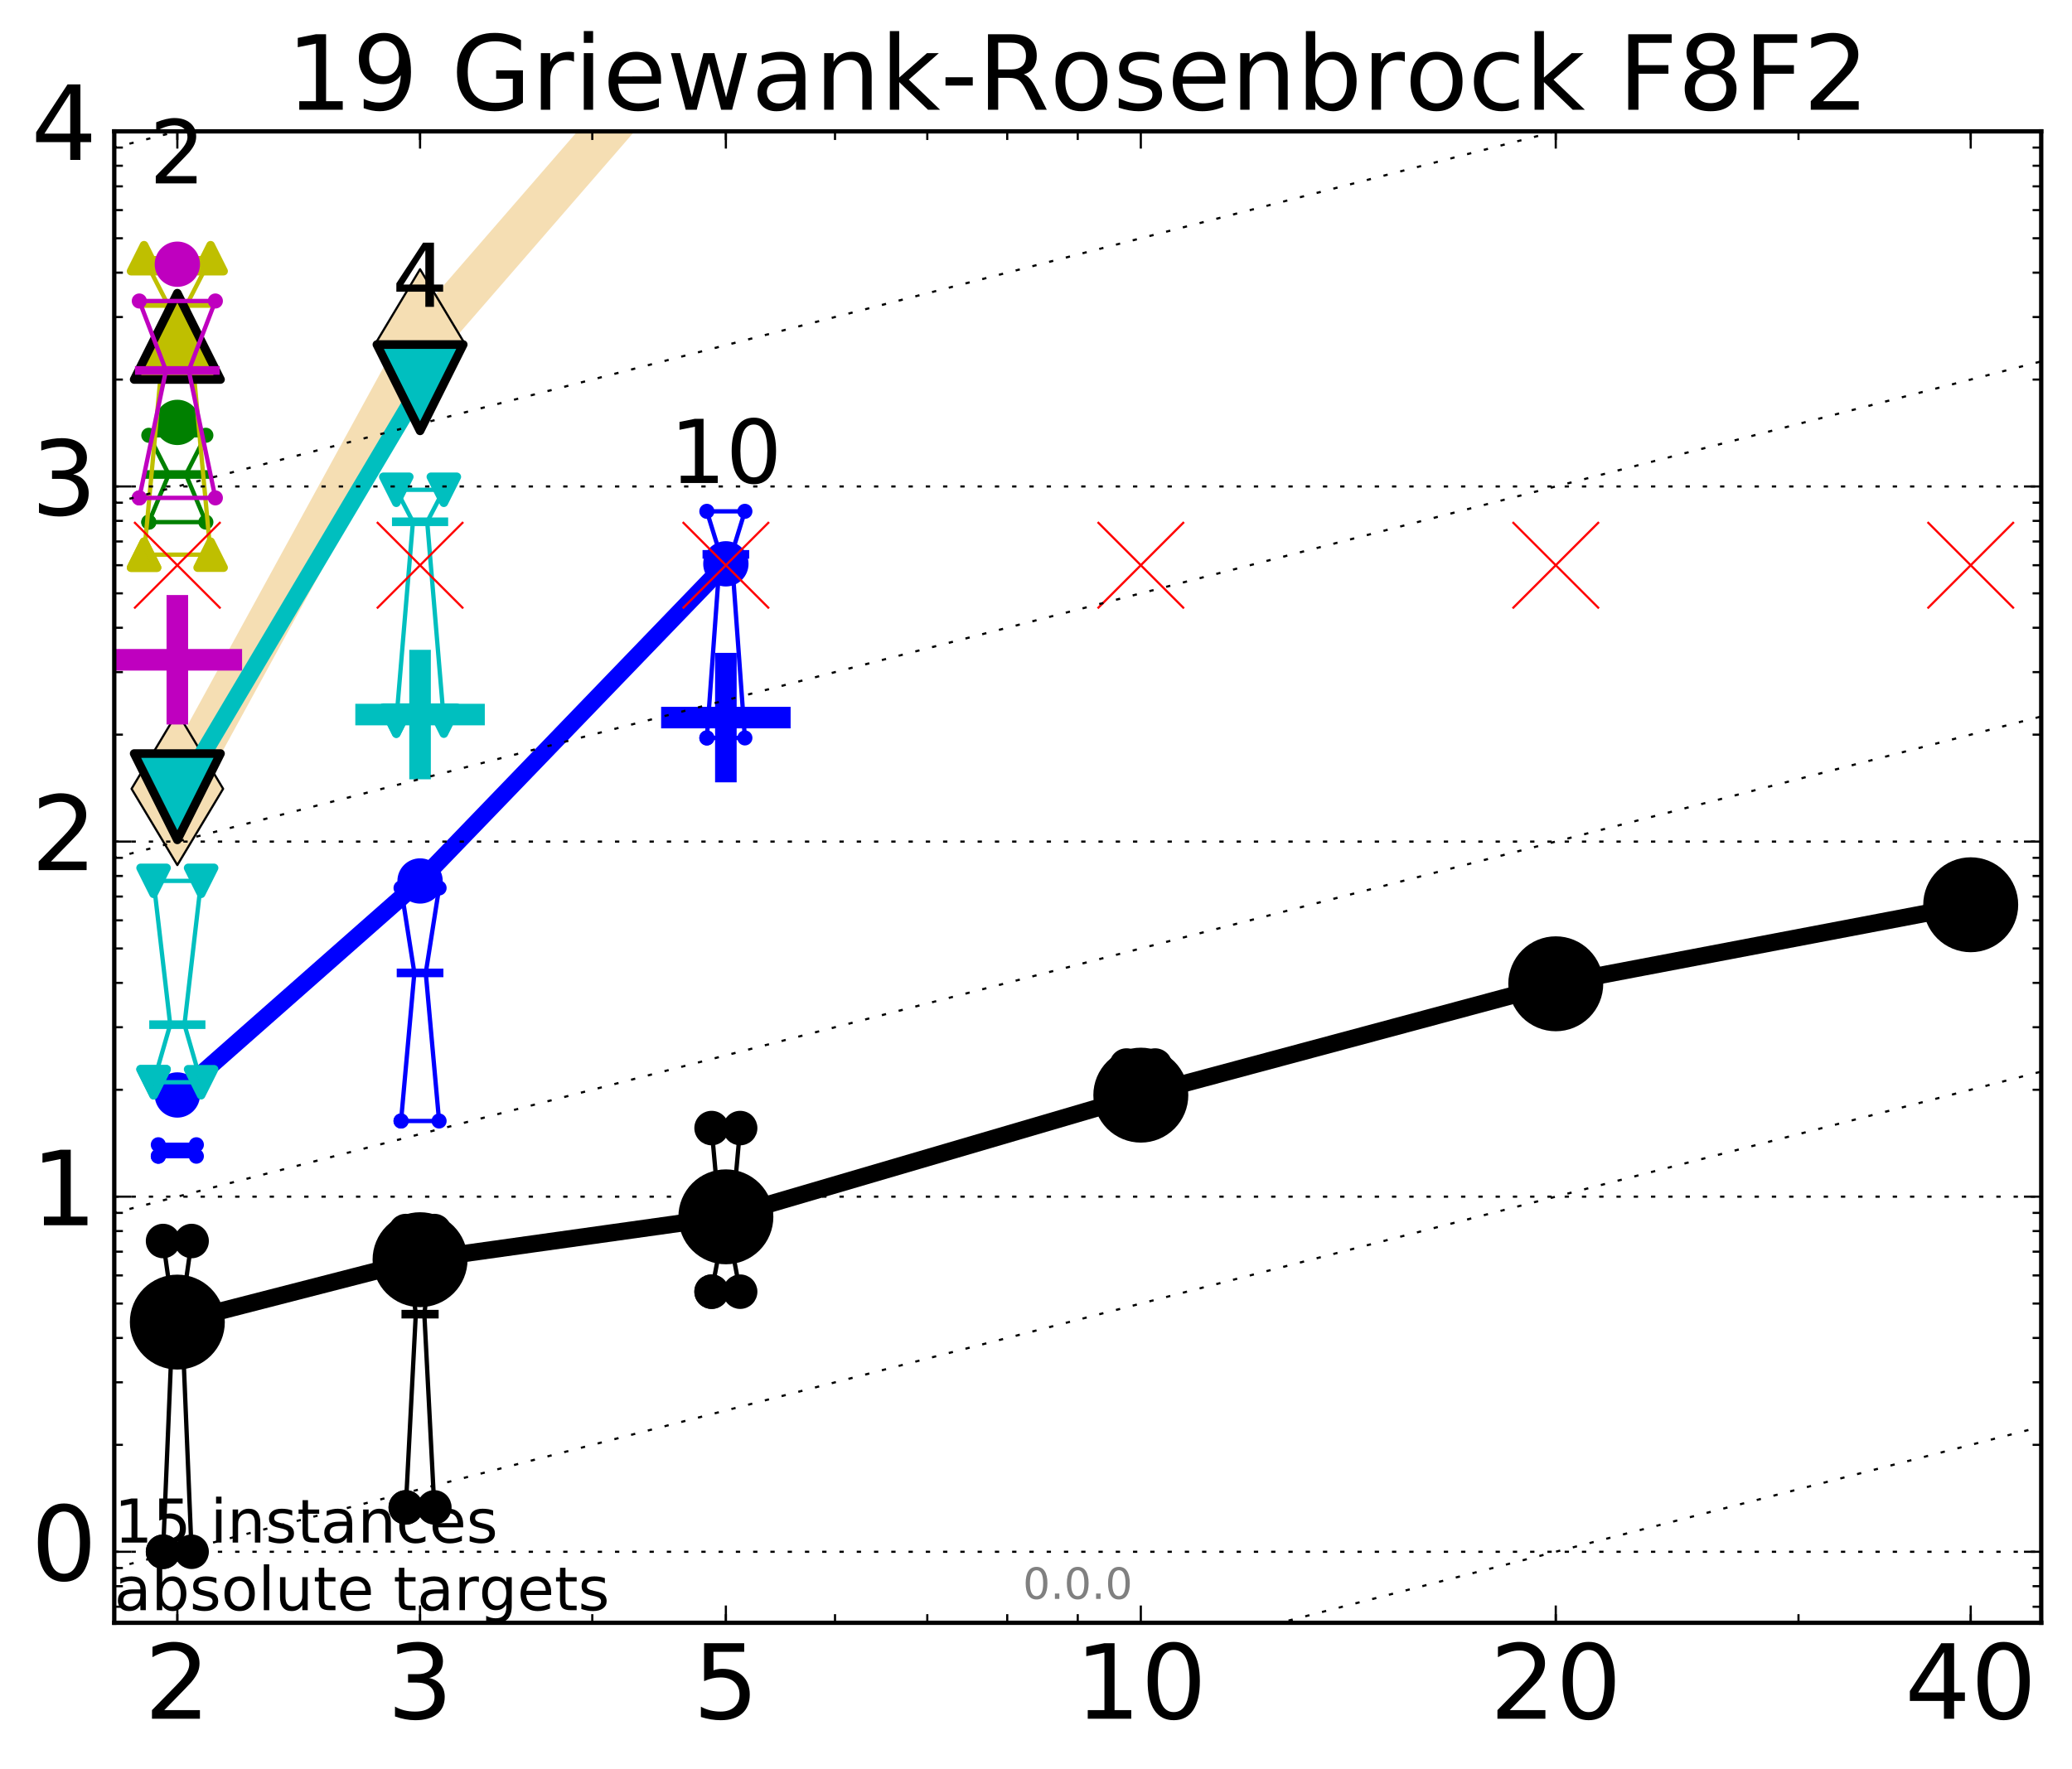 <?xml version="1.0" encoding="utf-8" standalone="no"?>
<!DOCTYPE svg PUBLIC "-//W3C//DTD SVG 1.1//EN"
  "http://www.w3.org/Graphics/SVG/1.1/DTD/svg11.dtd">
<!-- Created with matplotlib (http://matplotlib.org/) -->
<svg height="410pt" version="1.1" viewBox="0 0 480 410" width="480pt" xmlns="http://www.w3.org/2000/svg" xmlns:xlink="http://www.w3.org/1999/xlink">
 <defs>
  <style type="text/css">
*{stroke-linecap:butt;stroke-linejoin:round;stroke-miterlimit:100000;}
  </style>
 </defs>
 <g id="figure_1">
  <g id="patch_1">
   <path d="M 0 410.464 
L 480.07 410.464 
L 480.07 0 
L 0 0 
z
" style="fill:#ffffff;"/>
  </g>
  <g id="axes_1">
   <g id="patch_2">
    <path d="M 26.47 376.036 
L 472.87 376.036 
L 472.87 30.436 
L 26.47 30.436 
z
" style="fill:#ffffff;"/>
   </g>
   <g id="line2d_1">
    <path clip-path="url(#pa0ea1417c6)" d="M 41.082 182.78 
L 97.312 80.063 
L 167.671 -1 
" style="fill:none;stroke:#f5deb3;stroke-linecap:square;stroke-width:10.0;"/>
    <defs>
     <path d="M -0 17.678 
L 10.607 0 
L 0 -17.678 
L -10.607 -0 
z
" id="m889c7b453b" style="stroke:#000000;stroke-linejoin:miter;stroke-width:0.5;"/>
    </defs>
    <g clip-path="url(#pa0ea1417c6)">
     <use style="fill:#f5deb3;stroke:#000000;stroke-linejoin:miter;stroke-width:0.5;" x="41.082" xlink:href="#m889c7b453b" y="182.78"/>
     <use style="fill:#f5deb3;stroke:#000000;stroke-linejoin:miter;stroke-width:0.5;" x="97.312" xlink:href="#m889c7b453b" y="80.063"/>
     <use style="fill:#f5deb3;stroke:#000000;stroke-linejoin:miter;stroke-width:0.5;" x="167.671" xlink:href="#m889c7b453b" y="-1.0"/>
    </g>
   </g>
   <g id="line2d_2">
    <defs>
     <path d="M -15 0 
L 15 0 
M 0 15 
L 0 -15 
" id="mcd2cf38bbe" style="stroke:#bf00bf;stroke-width:5.0;"/>
    </defs>
    <g clip-path="url(#pa0ea1417c6)">
     <use style="fill:#bf00bf;stroke:#bf00bf;stroke-width:5.0;" x="41.082" xlink:href="#mcd2cf38bbe" y="152.887"/>
    </g>
   </g>
   <g id="line2d_3">
    <defs>
     <path d="M -15 0 
L 15 0 
M 0 15 
L 0 -15 
" id="m4e2689ab0b" style="stroke:#00bfbf;stroke-width:5.0;"/>
    </defs>
    <g clip-path="url(#pa0ea1417c6)">
     <use style="fill:#00bfbf;stroke:#00bfbf;stroke-width:5.0;" x="97.312" xlink:href="#m4e2689ab0b" y="165.581"/>
    </g>
   </g>
   <g id="line2d_4">
    <defs>
     <path d="M -15 0 
L 15 0 
M 0 15 
L 0 -15 
" id="m042861e70b" style="stroke:#0000ff;stroke-width:5.0;"/>
    </defs>
    <g clip-path="url(#pa0ea1417c6)">
     <use style="fill:#0000ff;stroke:#0000ff;stroke-width:5.0;" x="168.155" xlink:href="#m042861e70b" y="166.283"/>
    </g>
   </g>
   <g id="line2d_5">
    <path clip-path="url(#pa0ea1417c6)" d="M 37.777 359.579 
L 40.09 303.897 
L 37.777 287.574 
L 44.386 287.574 
L 42.073 303.897 
L 44.386 359.579 
L 37.777 359.579 
" style="fill:none;stroke:#000000;stroke-linecap:square;"/>
    <defs>
     <path d="M 0 0 
C 0 0 0 0 0 0 
C 0 0 0 0 0 0 
C 0 0 0 0 0 0 
C 0 0 0 0 0 0 
C 0 0 0 0 0 0 
C 0 0 0 0 0 0 
C 0 0 0 0 0 0 
C 0 0 0 0 0 0 
z
" id="m0417c00211" style="stroke:#000000;stroke-width:2.0;"/>
    </defs>
    <g clip-path="url(#pa0ea1417c6)">
     <use style="stroke:#000000;stroke-width:2.0;" x="37.777" xlink:href="#m0417c00211" y="359.579"/>
     <use style="stroke:#000000;stroke-width:2.0;" x="40.09" xlink:href="#m0417c00211" y="303.897"/>
     <use style="stroke:#000000;stroke-width:2.0;" x="37.777" xlink:href="#m0417c00211" y="287.574"/>
     <use style="stroke:#000000;stroke-width:2.0;" x="44.386" xlink:href="#m0417c00211" y="287.574"/>
     <use style="stroke:#000000;stroke-width:2.0;" x="42.073" xlink:href="#m0417c00211" y="303.897"/>
     <use style="stroke:#000000;stroke-width:2.0;" x="44.386" xlink:href="#m0417c00211" y="359.579"/>
     <use style="stroke:#000000;stroke-width:2.0;" x="37.777" xlink:href="#m0417c00211" y="359.579"/>
    </g>
   </g>
   <g id="line2d_6">
    <path clip-path="url(#pa0ea1417c6)" d="M 37.777 359.579 
L 44.386 359.579 
L 44.386 287.574 
L 37.777 287.574 
L 37.777 359.579 
" style="fill:none;"/>
    <defs>
     <path d="M 0 3 
C 0.796 3 1.559 2.684 2.121 2.121 
C 2.684 1.559 3 0.796 3 0 
C 3 -0.796 2.684 -1.559 2.121 -2.121 
C 1.559 -2.684 0.796 -3 0 -3 
C -0.796 -3 -1.559 -2.684 -2.121 -2.121 
C -2.684 -1.559 -3 -0.796 -3 0 
C -3 0.796 -2.684 1.559 -2.121 2.121 
C -1.559 2.684 -0.796 3 0 3 
z
" id="m61a728777d" style="stroke:#000000;stroke-width:2.0;"/>
    </defs>
    <g clip-path="url(#pa0ea1417c6)">
     <use style="stroke:#000000;stroke-width:2.0;" x="37.777" xlink:href="#m61a728777d" y="359.579"/>
     <use style="stroke:#000000;stroke-width:2.0;" x="44.386" xlink:href="#m61a728777d" y="359.579"/>
     <use style="stroke:#000000;stroke-width:2.0;" x="44.386" xlink:href="#m61a728777d" y="287.574"/>
     <use style="stroke:#000000;stroke-width:2.0;" x="37.777" xlink:href="#m61a728777d" y="287.574"/>
     <use style="stroke:#000000;stroke-width:2.0;" x="37.777" xlink:href="#m61a728777d" y="359.579"/>
    </g>
   </g>
   <g id="line2d_7">
    <path clip-path="url(#pa0ea1417c6)" d="M 37.777 303.897 
L 44.386 303.897 
" style="fill:none;stroke:#000000;stroke-linecap:square;stroke-width:2.0;"/>
    <g clip-path="url(#pa0ea1417c6)">
     <use style="stroke:#000000;stroke-width:2.0;" x="37.777" xlink:href="#m0417c00211" y="303.897"/>
     <use style="stroke:#000000;stroke-width:2.0;" x="44.386" xlink:href="#m0417c00211" y="303.897"/>
    </g>
   </g>
   <g id="line2d_8">
    <path clip-path="url(#pa0ea1417c6)" d="M 94.008 349.298 
L 96.321 304.529 
L 94.008 285.268 
L 100.617 285.268 
L 98.304 304.529 
L 100.617 349.298 
L 94.008 349.298 
" style="fill:none;stroke:#000000;stroke-linecap:square;"/>
    <g clip-path="url(#pa0ea1417c6)">
     <use style="stroke:#000000;stroke-width:2.0;" x="94.008" xlink:href="#m0417c00211" y="349.298"/>
     <use style="stroke:#000000;stroke-width:2.0;" x="96.321" xlink:href="#m0417c00211" y="304.529"/>
     <use style="stroke:#000000;stroke-width:2.0;" x="94.008" xlink:href="#m0417c00211" y="285.268"/>
     <use style="stroke:#000000;stroke-width:2.0;" x="100.617" xlink:href="#m0417c00211" y="285.268"/>
     <use style="stroke:#000000;stroke-width:2.0;" x="98.304" xlink:href="#m0417c00211" y="304.529"/>
     <use style="stroke:#000000;stroke-width:2.0;" x="100.617" xlink:href="#m0417c00211" y="349.298"/>
     <use style="stroke:#000000;stroke-width:2.0;" x="94.008" xlink:href="#m0417c00211" y="349.298"/>
    </g>
   </g>
   <g id="line2d_9">
    <path clip-path="url(#pa0ea1417c6)" d="M 94.008 349.298 
L 100.617 349.298 
L 100.617 285.268 
L 94.008 285.268 
L 94.008 349.298 
" style="fill:none;"/>
    <g clip-path="url(#pa0ea1417c6)">
     <use style="stroke:#000000;stroke-width:2.0;" x="94.008" xlink:href="#m61a728777d" y="349.298"/>
     <use style="stroke:#000000;stroke-width:2.0;" x="100.617" xlink:href="#m61a728777d" y="349.298"/>
     <use style="stroke:#000000;stroke-width:2.0;" x="100.617" xlink:href="#m61a728777d" y="285.268"/>
     <use style="stroke:#000000;stroke-width:2.0;" x="94.008" xlink:href="#m61a728777d" y="285.268"/>
     <use style="stroke:#000000;stroke-width:2.0;" x="94.008" xlink:href="#m61a728777d" y="349.298"/>
    </g>
   </g>
   <g id="line2d_10">
    <path clip-path="url(#pa0ea1417c6)" d="M 94.008 304.529 
L 100.617 304.529 
" style="fill:none;stroke:#000000;stroke-linecap:square;stroke-width:2.0;"/>
    <g clip-path="url(#pa0ea1417c6)">
     <use style="stroke:#000000;stroke-width:2.0;" x="94.008" xlink:href="#m0417c00211" y="304.529"/>
     <use style="stroke:#000000;stroke-width:2.0;" x="100.617" xlink:href="#m0417c00211" y="304.529"/>
    </g>
   </g>
   <g id="line2d_11">
    <path clip-path="url(#pa0ea1417c6)" d="M 164.85 299.314 
L 167.163 287.101 
L 164.85 261.402 
L 171.459 261.402 
L 169.146 287.101 
L 171.459 299.314 
L 164.85 299.314 
" style="fill:none;stroke:#000000;stroke-linecap:square;"/>
    <g clip-path="url(#pa0ea1417c6)">
     <use style="stroke:#000000;stroke-width:2.0;" x="164.85" xlink:href="#m0417c00211" y="299.314"/>
     <use style="stroke:#000000;stroke-width:2.0;" x="167.163" xlink:href="#m0417c00211" y="287.101"/>
     <use style="stroke:#000000;stroke-width:2.0;" x="164.85" xlink:href="#m0417c00211" y="261.402"/>
     <use style="stroke:#000000;stroke-width:2.0;" x="171.459" xlink:href="#m0417c00211" y="261.402"/>
     <use style="stroke:#000000;stroke-width:2.0;" x="169.146" xlink:href="#m0417c00211" y="287.101"/>
     <use style="stroke:#000000;stroke-width:2.0;" x="171.459" xlink:href="#m0417c00211" y="299.314"/>
     <use style="stroke:#000000;stroke-width:2.0;" x="164.85" xlink:href="#m0417c00211" y="299.314"/>
    </g>
   </g>
   <g id="line2d_12">
    <path clip-path="url(#pa0ea1417c6)" d="M 164.85 299.314 
L 171.459 299.314 
L 171.459 261.402 
L 164.85 261.402 
L 164.85 299.314 
" style="fill:none;"/>
    <g clip-path="url(#pa0ea1417c6)">
     <use style="stroke:#000000;stroke-width:2.0;" x="164.85" xlink:href="#m61a728777d" y="299.314"/>
     <use style="stroke:#000000;stroke-width:2.0;" x="171.459" xlink:href="#m61a728777d" y="299.314"/>
     <use style="stroke:#000000;stroke-width:2.0;" x="171.459" xlink:href="#m61a728777d" y="261.402"/>
     <use style="stroke:#000000;stroke-width:2.0;" x="164.85" xlink:href="#m61a728777d" y="261.402"/>
     <use style="stroke:#000000;stroke-width:2.0;" x="164.85" xlink:href="#m61a728777d" y="299.314"/>
    </g>
   </g>
   <g id="line2d_13">
    <path clip-path="url(#pa0ea1417c6)" d="M 164.85 287.101 
L 171.459 287.101 
" style="fill:none;stroke:#000000;stroke-linecap:square;stroke-width:2.0;"/>
    <g clip-path="url(#pa0ea1417c6)">
     <use style="stroke:#000000;stroke-width:2.0;" x="164.85" xlink:href="#m0417c00211" y="287.101"/>
     <use style="stroke:#000000;stroke-width:2.0;" x="171.459" xlink:href="#m0417c00211" y="287.101"/>
    </g>
   </g>
   <g id="line2d_14">
    <path clip-path="url(#pa0ea1417c6)" d="M 260.977 252.167 
L 263.29 249.443 
L 260.977 246.912 
L 267.586 246.912 
L 265.273 249.443 
L 267.586 252.167 
L 260.977 252.167 
" style="fill:none;stroke:#000000;stroke-linecap:square;"/>
    <g clip-path="url(#pa0ea1417c6)">
     <use style="stroke:#000000;stroke-width:2.0;" x="260.977" xlink:href="#m0417c00211" y="252.167"/>
     <use style="stroke:#000000;stroke-width:2.0;" x="263.29" xlink:href="#m0417c00211" y="249.443"/>
     <use style="stroke:#000000;stroke-width:2.0;" x="260.977" xlink:href="#m0417c00211" y="246.912"/>
     <use style="stroke:#000000;stroke-width:2.0;" x="267.586" xlink:href="#m0417c00211" y="246.912"/>
     <use style="stroke:#000000;stroke-width:2.0;" x="265.273" xlink:href="#m0417c00211" y="249.443"/>
     <use style="stroke:#000000;stroke-width:2.0;" x="267.586" xlink:href="#m0417c00211" y="252.167"/>
     <use style="stroke:#000000;stroke-width:2.0;" x="260.977" xlink:href="#m0417c00211" y="252.167"/>
    </g>
   </g>
   <g id="line2d_15">
    <path clip-path="url(#pa0ea1417c6)" d="M 260.977 252.167 
L 267.586 252.167 
L 267.586 246.912 
L 260.977 246.912 
L 260.977 252.167 
" style="fill:none;"/>
    <g clip-path="url(#pa0ea1417c6)">
     <use style="stroke:#000000;stroke-width:2.0;" x="260.977" xlink:href="#m61a728777d" y="252.167"/>
     <use style="stroke:#000000;stroke-width:2.0;" x="267.586" xlink:href="#m61a728777d" y="252.167"/>
     <use style="stroke:#000000;stroke-width:2.0;" x="267.586" xlink:href="#m61a728777d" y="246.912"/>
     <use style="stroke:#000000;stroke-width:2.0;" x="260.977" xlink:href="#m61a728777d" y="246.912"/>
     <use style="stroke:#000000;stroke-width:2.0;" x="260.977" xlink:href="#m61a728777d" y="252.167"/>
    </g>
   </g>
   <g id="line2d_16">
    <path clip-path="url(#pa0ea1417c6)" d="M 260.977 249.443 
L 267.586 249.443 
" style="fill:none;stroke:#000000;stroke-linecap:square;stroke-width:2.0;"/>
    <g clip-path="url(#pa0ea1417c6)">
     <use style="stroke:#000000;stroke-width:2.0;" x="260.977" xlink:href="#m0417c00211" y="249.443"/>
     <use style="stroke:#000000;stroke-width:2.0;" x="267.586" xlink:href="#m0417c00211" y="249.443"/>
    </g>
   </g>
   <g id="line2d_17">
    <path clip-path="url(#pa0ea1417c6)" d="M 357.104 229.821 
L 359.417 227.708 
L 357.104 225.924 
L 363.713 225.924 
L 361.4 227.708 
L 363.713 229.821 
L 357.104 229.821 
" style="fill:none;stroke:#000000;stroke-linecap:square;"/>
    <g clip-path="url(#pa0ea1417c6)">
     <use style="stroke:#000000;stroke-width:2.0;" x="357.104" xlink:href="#m0417c00211" y="229.821"/>
     <use style="stroke:#000000;stroke-width:2.0;" x="359.417" xlink:href="#m0417c00211" y="227.708"/>
     <use style="stroke:#000000;stroke-width:2.0;" x="357.104" xlink:href="#m0417c00211" y="225.924"/>
     <use style="stroke:#000000;stroke-width:2.0;" x="363.713" xlink:href="#m0417c00211" y="225.924"/>
     <use style="stroke:#000000;stroke-width:2.0;" x="361.4" xlink:href="#m0417c00211" y="227.708"/>
     <use style="stroke:#000000;stroke-width:2.0;" x="363.713" xlink:href="#m0417c00211" y="229.821"/>
     <use style="stroke:#000000;stroke-width:2.0;" x="357.104" xlink:href="#m0417c00211" y="229.821"/>
    </g>
   </g>
   <g id="line2d_18">
    <path clip-path="url(#pa0ea1417c6)" d="M 357.104 229.821 
L 363.713 229.821 
L 363.713 225.924 
L 357.104 225.924 
L 357.104 229.821 
" style="fill:none;"/>
    <g clip-path="url(#pa0ea1417c6)">
     <use style="stroke:#000000;stroke-width:2.0;" x="357.104" xlink:href="#m61a728777d" y="229.821"/>
     <use style="stroke:#000000;stroke-width:2.0;" x="363.713" xlink:href="#m61a728777d" y="229.821"/>
     <use style="stroke:#000000;stroke-width:2.0;" x="363.713" xlink:href="#m61a728777d" y="225.924"/>
     <use style="stroke:#000000;stroke-width:2.0;" x="357.104" xlink:href="#m61a728777d" y="225.924"/>
     <use style="stroke:#000000;stroke-width:2.0;" x="357.104" xlink:href="#m61a728777d" y="229.821"/>
    </g>
   </g>
   <g id="line2d_19">
    <path clip-path="url(#pa0ea1417c6)" d="M 357.104 227.708 
L 363.713 227.708 
" style="fill:none;stroke:#000000;stroke-linecap:square;stroke-width:2.0;"/>
    <g clip-path="url(#pa0ea1417c6)">
     <use style="stroke:#000000;stroke-width:2.0;" x="357.104" xlink:href="#m0417c00211" y="227.708"/>
     <use style="stroke:#000000;stroke-width:2.0;" x="363.713" xlink:href="#m0417c00211" y="227.708"/>
    </g>
   </g>
   <g id="line2d_20">
    <path clip-path="url(#pa0ea1417c6)" d="M 453.231 214.768 
L 455.544 210.101 
L 453.231 208.816 
L 459.84 208.816 
L 457.527 210.101 
L 459.84 214.768 
L 453.231 214.768 
" style="fill:none;stroke:#000000;stroke-linecap:square;"/>
    <g clip-path="url(#pa0ea1417c6)">
     <use style="stroke:#000000;stroke-width:2.0;" x="453.231" xlink:href="#m0417c00211" y="214.768"/>
     <use style="stroke:#000000;stroke-width:2.0;" x="455.544" xlink:href="#m0417c00211" y="210.101"/>
     <use style="stroke:#000000;stroke-width:2.0;" x="453.231" xlink:href="#m0417c00211" y="208.816"/>
     <use style="stroke:#000000;stroke-width:2.0;" x="459.84" xlink:href="#m0417c00211" y="208.816"/>
     <use style="stroke:#000000;stroke-width:2.0;" x="457.527" xlink:href="#m0417c00211" y="210.101"/>
     <use style="stroke:#000000;stroke-width:2.0;" x="459.84" xlink:href="#m0417c00211" y="214.768"/>
     <use style="stroke:#000000;stroke-width:2.0;" x="453.231" xlink:href="#m0417c00211" y="214.768"/>
    </g>
   </g>
   <g id="line2d_21">
    <path clip-path="url(#pa0ea1417c6)" d="M 453.231 214.768 
L 459.84 214.768 
L 459.84 208.816 
L 453.231 208.816 
L 453.231 214.768 
" style="fill:none;"/>
    <g clip-path="url(#pa0ea1417c6)">
     <use style="stroke:#000000;stroke-width:2.0;" x="453.231" xlink:href="#m61a728777d" y="214.768"/>
     <use style="stroke:#000000;stroke-width:2.0;" x="459.84" xlink:href="#m61a728777d" y="214.768"/>
     <use style="stroke:#000000;stroke-width:2.0;" x="459.84" xlink:href="#m61a728777d" y="208.816"/>
     <use style="stroke:#000000;stroke-width:2.0;" x="453.231" xlink:href="#m61a728777d" y="208.816"/>
     <use style="stroke:#000000;stroke-width:2.0;" x="453.231" xlink:href="#m61a728777d" y="214.768"/>
    </g>
   </g>
   <g id="line2d_22">
    <path clip-path="url(#pa0ea1417c6)" d="M 453.231 210.101 
L 459.84 210.101 
" style="fill:none;stroke:#000000;stroke-linecap:square;stroke-width:2.0;"/>
    <g clip-path="url(#pa0ea1417c6)">
     <use style="stroke:#000000;stroke-width:2.0;" x="453.231" xlink:href="#m0417c00211" y="210.101"/>
     <use style="stroke:#000000;stroke-width:2.0;" x="459.84" xlink:href="#m0417c00211" y="210.101"/>
    </g>
   </g>
   <g id="line2d_23">
    <path clip-path="url(#pa0ea1417c6)" d="M 41.082 306.362 
L 97.312 291.903 
" style="fill:none;stroke:#000000;stroke-linecap:square;stroke-width:4.0;"/>
    <g clip-path="url(#pa0ea1417c6)">
     <use style="stroke:#000000;stroke-width:2.0;" x="41.082" xlink:href="#m0417c00211" y="306.362"/>
     <use style="stroke:#000000;stroke-width:2.0;" x="97.312" xlink:href="#m0417c00211" y="291.903"/>
    </g>
   </g>
   <g id="line2d_24">
    <path clip-path="url(#pa0ea1417c6)" d="M 97.312 291.903 
L 168.155 281.97 
" style="fill:none;stroke:#000000;stroke-linecap:square;stroke-width:4.0;"/>
    <g clip-path="url(#pa0ea1417c6)">
     <use style="stroke:#000000;stroke-width:2.0;" x="97.312" xlink:href="#m0417c00211" y="291.903"/>
     <use style="stroke:#000000;stroke-width:2.0;" x="168.155" xlink:href="#m0417c00211" y="281.97"/>
    </g>
   </g>
   <g id="line2d_25">
    <path clip-path="url(#pa0ea1417c6)" d="M 168.155 281.97 
L 264.282 253.771 
" style="fill:none;stroke:#000000;stroke-linecap:square;stroke-width:4.0;"/>
    <g clip-path="url(#pa0ea1417c6)">
     <use style="stroke:#000000;stroke-width:2.0;" x="168.155" xlink:href="#m0417c00211" y="281.97"/>
     <use style="stroke:#000000;stroke-width:2.0;" x="264.282" xlink:href="#m0417c00211" y="253.771"/>
    </g>
   </g>
   <g id="line2d_26">
    <path clip-path="url(#pa0ea1417c6)" d="M 264.282 253.771 
L 360.409 227.968 
" style="fill:none;stroke:#000000;stroke-linecap:square;stroke-width:4.0;"/>
    <g clip-path="url(#pa0ea1417c6)">
     <use style="stroke:#000000;stroke-width:2.0;" x="264.282" xlink:href="#m0417c00211" y="253.771"/>
     <use style="stroke:#000000;stroke-width:2.0;" x="360.409" xlink:href="#m0417c00211" y="227.968"/>
    </g>
   </g>
   <g id="line2d_27">
    <path clip-path="url(#pa0ea1417c6)" d="M 360.409 227.968 
L 456.536 209.654 
" style="fill:none;stroke:#000000;stroke-linecap:square;stroke-width:4.0;"/>
    <g clip-path="url(#pa0ea1417c6)">
     <use style="stroke:#000000;stroke-width:2.0;" x="360.409" xlink:href="#m0417c00211" y="227.968"/>
     <use style="stroke:#000000;stroke-width:2.0;" x="456.536" xlink:href="#m0417c00211" y="209.654"/>
    </g>
   </g>
   <g id="line2d_28">
    <path clip-path="url(#pa0ea1417c6)" d="M 41.082 306.362 
L 97.312 291.903 
L 168.155 281.97 
L 264.282 253.771 
L 360.409 227.968 
L 456.536 209.654 
" style="fill:none;"/>
    <defs>
     <path d="M 0 10 
C 2.652 10 5.196 8.946 7.071 7.071 
C 8.946 5.196 10 2.652 10 0 
C 10 -2.652 8.946 -5.196 7.071 -7.071 
C 5.196 -8.946 2.652 -10 0 -10 
C -2.652 -10 -5.196 -8.946 -7.071 -7.071 
C -8.946 -5.196 -10 -2.652 -10 0 
C -10 2.652 -8.946 5.196 -7.071 7.071 
C -5.196 8.946 -2.652 10 0 10 
z
" id="m0f699e6950" style="stroke:#000000;stroke-width:2.0;"/>
    </defs>
    <g clip-path="url(#pa0ea1417c6)">
     <use style="stroke:#000000;stroke-width:2.0;" x="41.082" xlink:href="#m0f699e6950" y="306.362"/>
     <use style="stroke:#000000;stroke-width:2.0;" x="97.312" xlink:href="#m0f699e6950" y="291.903"/>
     <use style="stroke:#000000;stroke-width:2.0;" x="168.155" xlink:href="#m0f699e6950" y="281.97"/>
     <use style="stroke:#000000;stroke-width:2.0;" x="264.282" xlink:href="#m0f699e6950" y="253.771"/>
     <use style="stroke:#000000;stroke-width:2.0;" x="360.409" xlink:href="#m0f699e6950" y="227.968"/>
     <use style="stroke:#000000;stroke-width:2.0;" x="456.536" xlink:href="#m0f699e6950" y="209.654"/>
    </g>
   </g>
   <g id="line2d_29">
    <path clip-path="url(#pa0ea1417c6)" d="M 36.676 267.917 
L 39.76 266.569 
L 36.676 265.269 
L 45.488 265.269 
L 42.403 266.569 
L 45.488 267.917 
L 36.676 267.917 
" style="fill:none;stroke:#0000ff;stroke-linecap:square;"/>
    <defs>
     <path d="M 0 0 
C 0 0 0 0 0 0 
C 0 0 0 0 0 0 
C 0 0 0 0 0 0 
C 0 0 0 0 0 0 
C 0 0 0 0 0 0 
C 0 0 0 0 0 0 
C 0 0 0 0 0 0 
C 0 0 0 0 0 0 
z
" id="m4ec8b91d5f" style="stroke:#0000ff;stroke-width:0.5;"/>
    </defs>
    <g clip-path="url(#pa0ea1417c6)">
     <use style="fill:#0000ff;stroke:#0000ff;stroke-width:0.5;" x="36.676" xlink:href="#m4ec8b91d5f" y="267.917"/>
     <use style="fill:#0000ff;stroke:#0000ff;stroke-width:0.5;" x="39.76" xlink:href="#m4ec8b91d5f" y="266.569"/>
     <use style="fill:#0000ff;stroke:#0000ff;stroke-width:0.5;" x="36.676" xlink:href="#m4ec8b91d5f" y="265.269"/>
     <use style="fill:#0000ff;stroke:#0000ff;stroke-width:0.5;" x="45.488" xlink:href="#m4ec8b91d5f" y="265.269"/>
     <use style="fill:#0000ff;stroke:#0000ff;stroke-width:0.5;" x="42.403" xlink:href="#m4ec8b91d5f" y="266.569"/>
     <use style="fill:#0000ff;stroke:#0000ff;stroke-width:0.5;" x="45.488" xlink:href="#m4ec8b91d5f" y="267.917"/>
     <use style="fill:#0000ff;stroke:#0000ff;stroke-width:0.5;" x="36.676" xlink:href="#m4ec8b91d5f" y="267.917"/>
    </g>
   </g>
   <g id="line2d_30">
    <path clip-path="url(#pa0ea1417c6)" d="M 36.676 267.917 
L 45.488 267.917 
L 45.488 265.269 
L 36.676 265.269 
L 36.676 267.917 
" style="fill:none;"/>
    <defs>
     <path d="M 0 1.5 
C 0.398 1.5 0.779 1.342 1.061 1.061 
C 1.342 0.779 1.5 0.398 1.5 0 
C 1.5 -0.398 1.342 -0.779 1.061 -1.061 
C 0.779 -1.342 0.398 -1.5 0 -1.5 
C -0.398 -1.5 -0.779 -1.342 -1.061 -1.061 
C -1.342 -0.779 -1.5 -0.398 -1.5 0 
C -1.5 0.398 -1.342 0.779 -1.061 1.061 
C -0.779 1.342 -0.398 1.5 0 1.5 
z
" id="m4c3b90a1e3" style="stroke:#0000ff;stroke-width:0.5;"/>
    </defs>
    <g clip-path="url(#pa0ea1417c6)">
     <use style="fill:#0000ff;stroke:#0000ff;stroke-width:0.5;" x="36.676" xlink:href="#m4c3b90a1e3" y="267.917"/>
     <use style="fill:#0000ff;stroke:#0000ff;stroke-width:0.5;" x="45.488" xlink:href="#m4c3b90a1e3" y="267.917"/>
     <use style="fill:#0000ff;stroke:#0000ff;stroke-width:0.5;" x="45.488" xlink:href="#m4c3b90a1e3" y="265.269"/>
     <use style="fill:#0000ff;stroke:#0000ff;stroke-width:0.5;" x="36.676" xlink:href="#m4c3b90a1e3" y="265.269"/>
     <use style="fill:#0000ff;stroke:#0000ff;stroke-width:0.5;" x="36.676" xlink:href="#m4c3b90a1e3" y="267.917"/>
    </g>
   </g>
   <g id="line2d_31">
    <path clip-path="url(#pa0ea1417c6)" d="M 36.676 266.569 
L 45.488 266.569 
" style="fill:none;stroke:#0000ff;stroke-linecap:square;stroke-width:2.0;"/>
    <g clip-path="url(#pa0ea1417c6)">
     <use style="fill:#0000ff;stroke:#0000ff;stroke-width:0.5;" x="36.676" xlink:href="#m4ec8b91d5f" y="266.569"/>
     <use style="fill:#0000ff;stroke:#0000ff;stroke-width:0.5;" x="45.488" xlink:href="#m4ec8b91d5f" y="266.569"/>
    </g>
   </g>
   <g id="line2d_32">
    <path clip-path="url(#pa0ea1417c6)" d="M 92.906 259.76 
L 95.991 225.446 
L 92.906 205.768 
L 101.718 205.768 
L 98.634 225.446 
L 101.718 259.76 
L 92.906 259.76 
" style="fill:none;stroke:#0000ff;stroke-linecap:square;"/>
    <g clip-path="url(#pa0ea1417c6)">
     <use style="fill:#0000ff;stroke:#0000ff;stroke-width:0.5;" x="92.906" xlink:href="#m4ec8b91d5f" y="259.76"/>
     <use style="fill:#0000ff;stroke:#0000ff;stroke-width:0.5;" x="95.991" xlink:href="#m4ec8b91d5f" y="225.446"/>
     <use style="fill:#0000ff;stroke:#0000ff;stroke-width:0.5;" x="92.906" xlink:href="#m4ec8b91d5f" y="205.768"/>
     <use style="fill:#0000ff;stroke:#0000ff;stroke-width:0.5;" x="101.718" xlink:href="#m4ec8b91d5f" y="205.768"/>
     <use style="fill:#0000ff;stroke:#0000ff;stroke-width:0.5;" x="98.634" xlink:href="#m4ec8b91d5f" y="225.446"/>
     <use style="fill:#0000ff;stroke:#0000ff;stroke-width:0.5;" x="101.718" xlink:href="#m4ec8b91d5f" y="259.76"/>
     <use style="fill:#0000ff;stroke:#0000ff;stroke-width:0.5;" x="92.906" xlink:href="#m4ec8b91d5f" y="259.76"/>
    </g>
   </g>
   <g id="line2d_33">
    <path clip-path="url(#pa0ea1417c6)" d="M 92.906 259.76 
L 101.718 259.76 
L 101.718 205.768 
L 92.906 205.768 
L 92.906 259.76 
" style="fill:none;"/>
    <g clip-path="url(#pa0ea1417c6)">
     <use style="fill:#0000ff;stroke:#0000ff;stroke-width:0.5;" x="92.906" xlink:href="#m4c3b90a1e3" y="259.76"/>
     <use style="fill:#0000ff;stroke:#0000ff;stroke-width:0.5;" x="101.718" xlink:href="#m4c3b90a1e3" y="259.76"/>
     <use style="fill:#0000ff;stroke:#0000ff;stroke-width:0.5;" x="101.718" xlink:href="#m4c3b90a1e3" y="205.768"/>
     <use style="fill:#0000ff;stroke:#0000ff;stroke-width:0.5;" x="92.906" xlink:href="#m4c3b90a1e3" y="205.768"/>
     <use style="fill:#0000ff;stroke:#0000ff;stroke-width:0.5;" x="92.906" xlink:href="#m4c3b90a1e3" y="259.76"/>
    </g>
   </g>
   <g id="line2d_34">
    <path clip-path="url(#pa0ea1417c6)" d="M 92.906 225.446 
L 101.718 225.446 
" style="fill:none;stroke:#0000ff;stroke-linecap:square;stroke-width:2.0;"/>
    <g clip-path="url(#pa0ea1417c6)">
     <use style="fill:#0000ff;stroke:#0000ff;stroke-width:0.5;" x="92.906" xlink:href="#m4ec8b91d5f" y="225.446"/>
     <use style="fill:#0000ff;stroke:#0000ff;stroke-width:0.5;" x="101.718" xlink:href="#m4ec8b91d5f" y="225.446"/>
    </g>
   </g>
   <g id="line2d_35">
    <path clip-path="url(#pa0ea1417c6)" d="M 163.749 170.996 
L 166.833 128.465 
L 163.749 118.488 
L 172.561 118.488 
L 169.476 128.465 
L 172.561 170.996 
L 163.749 170.996 
" style="fill:none;stroke:#0000ff;stroke-linecap:square;"/>
    <g clip-path="url(#pa0ea1417c6)">
     <use style="fill:#0000ff;stroke:#0000ff;stroke-width:0.5;" x="163.749" xlink:href="#m4ec8b91d5f" y="170.996"/>
     <use style="fill:#0000ff;stroke:#0000ff;stroke-width:0.5;" x="166.833" xlink:href="#m4ec8b91d5f" y="128.465"/>
     <use style="fill:#0000ff;stroke:#0000ff;stroke-width:0.5;" x="163.749" xlink:href="#m4ec8b91d5f" y="118.488"/>
     <use style="fill:#0000ff;stroke:#0000ff;stroke-width:0.5;" x="172.561" xlink:href="#m4ec8b91d5f" y="118.488"/>
     <use style="fill:#0000ff;stroke:#0000ff;stroke-width:0.5;" x="169.476" xlink:href="#m4ec8b91d5f" y="128.465"/>
     <use style="fill:#0000ff;stroke:#0000ff;stroke-width:0.5;" x="172.561" xlink:href="#m4ec8b91d5f" y="170.996"/>
     <use style="fill:#0000ff;stroke:#0000ff;stroke-width:0.5;" x="163.749" xlink:href="#m4ec8b91d5f" y="170.996"/>
    </g>
   </g>
   <g id="line2d_36">
    <path clip-path="url(#pa0ea1417c6)" d="M 163.749 170.996 
L 172.561 170.996 
L 172.561 118.488 
L 163.749 118.488 
L 163.749 170.996 
" style="fill:none;"/>
    <g clip-path="url(#pa0ea1417c6)">
     <use style="fill:#0000ff;stroke:#0000ff;stroke-width:0.5;" x="163.749" xlink:href="#m4c3b90a1e3" y="170.996"/>
     <use style="fill:#0000ff;stroke:#0000ff;stroke-width:0.5;" x="172.561" xlink:href="#m4c3b90a1e3" y="170.996"/>
     <use style="fill:#0000ff;stroke:#0000ff;stroke-width:0.5;" x="172.561" xlink:href="#m4c3b90a1e3" y="118.488"/>
     <use style="fill:#0000ff;stroke:#0000ff;stroke-width:0.5;" x="163.749" xlink:href="#m4c3b90a1e3" y="118.488"/>
     <use style="fill:#0000ff;stroke:#0000ff;stroke-width:0.5;" x="163.749" xlink:href="#m4c3b90a1e3" y="170.996"/>
    </g>
   </g>
   <g id="line2d_37">
    <path clip-path="url(#pa0ea1417c6)" d="M 163.749 128.465 
L 172.561 128.465 
" style="fill:none;stroke:#0000ff;stroke-linecap:square;stroke-width:2.0;"/>
    <g clip-path="url(#pa0ea1417c6)">
     <use style="fill:#0000ff;stroke:#0000ff;stroke-width:0.5;" x="163.749" xlink:href="#m4ec8b91d5f" y="128.465"/>
     <use style="fill:#0000ff;stroke:#0000ff;stroke-width:0.5;" x="172.561" xlink:href="#m4ec8b91d5f" y="128.465"/>
    </g>
   </g>
   <g id="line2d_38">
    <path clip-path="url(#pa0ea1417c6)" d="M 41.082 253.734 
L 97.312 204.142 
" style="fill:none;stroke:#0000ff;stroke-linecap:square;stroke-width:4.0;"/>
    <g clip-path="url(#pa0ea1417c6)">
     <use style="fill:#0000ff;stroke:#0000ff;stroke-width:0.5;" x="41.082" xlink:href="#m4ec8b91d5f" y="253.734"/>
     <use style="fill:#0000ff;stroke:#0000ff;stroke-width:0.5;" x="97.312" xlink:href="#m4ec8b91d5f" y="204.142"/>
    </g>
   </g>
   <g id="line2d_39">
    <path clip-path="url(#pa0ea1417c6)" d="M 97.312 204.142 
L 168.155 130.652 
" style="fill:none;stroke:#0000ff;stroke-linecap:square;stroke-width:4.0;"/>
    <g clip-path="url(#pa0ea1417c6)">
     <use style="fill:#0000ff;stroke:#0000ff;stroke-width:0.5;" x="97.312" xlink:href="#m4ec8b91d5f" y="204.142"/>
     <use style="fill:#0000ff;stroke:#0000ff;stroke-width:0.5;" x="168.155" xlink:href="#m4ec8b91d5f" y="130.652"/>
    </g>
   </g>
   <g id="line2d_40">
    <path clip-path="url(#pa0ea1417c6)" d="M 41.082 253.734 
L 97.312 204.142 
L 168.155 130.652 
" style="fill:none;"/>
    <defs>
     <path d="M 0 5 
C 1.326 5 2.598 4.473 3.536 3.536 
C 4.473 2.598 5 1.326 5 0 
C 5 -1.326 4.473 -2.598 3.536 -3.536 
C 2.598 -4.473 1.326 -5 0 -5 
C -1.326 -5 -2.598 -4.473 -3.536 -3.536 
C -4.473 -2.598 -5 -1.326 -5 0 
C -5 1.326 -4.473 2.598 -3.536 3.536 
C -2.598 4.473 -1.326 5 0 5 
z
" id="m19fe0033e7" style="stroke:#0000ff;stroke-width:0.5;"/>
    </defs>
    <g clip-path="url(#pa0ea1417c6)">
     <use style="fill:#0000ff;stroke:#0000ff;stroke-width:0.5;" x="41.082" xlink:href="#m19fe0033e7" y="253.734"/>
     <use style="fill:#0000ff;stroke:#0000ff;stroke-width:0.5;" x="97.312" xlink:href="#m19fe0033e7" y="204.142"/>
     <use style="fill:#0000ff;stroke:#0000ff;stroke-width:0.5;" x="168.155" xlink:href="#m19fe0033e7" y="130.652"/>
    </g>
   </g>
   <g id="line2d_41">
    <path clip-path="url(#pa0ea1417c6)" d="M 35.574 250.779 
L 39.429 237.442 
L 35.574 204.117 
L 46.589 204.117 
L 42.734 237.442 
L 46.589 250.779 
L 35.574 250.779 
" style="fill:none;stroke:#00bfbf;stroke-linecap:square;"/>
    <defs>
     <path d="M 0 0 
L 0 0 
L 0 0 
z
" id="m225efe408e" style="stroke:#00bfbf;stroke-linejoin:miter;stroke-width:2.0;"/>
    </defs>
    <g clip-path="url(#pa0ea1417c6)">
     <use style="fill:#00bfbf;stroke:#00bfbf;stroke-linejoin:miter;stroke-width:2.0;" x="35.574" xlink:href="#m225efe408e" y="250.779"/>
     <use style="fill:#00bfbf;stroke:#00bfbf;stroke-linejoin:miter;stroke-width:2.0;" x="39.429" xlink:href="#m225efe408e" y="237.442"/>
     <use style="fill:#00bfbf;stroke:#00bfbf;stroke-linejoin:miter;stroke-width:2.0;" x="35.574" xlink:href="#m225efe408e" y="204.117"/>
     <use style="fill:#00bfbf;stroke:#00bfbf;stroke-linejoin:miter;stroke-width:2.0;" x="46.589" xlink:href="#m225efe408e" y="204.117"/>
     <use style="fill:#00bfbf;stroke:#00bfbf;stroke-linejoin:miter;stroke-width:2.0;" x="42.734" xlink:href="#m225efe408e" y="237.442"/>
     <use style="fill:#00bfbf;stroke:#00bfbf;stroke-linejoin:miter;stroke-width:2.0;" x="46.589" xlink:href="#m225efe408e" y="250.779"/>
     <use style="fill:#00bfbf;stroke:#00bfbf;stroke-linejoin:miter;stroke-width:2.0;" x="35.574" xlink:href="#m225efe408e" y="250.779"/>
    </g>
   </g>
   <g id="line2d_42">
    <path clip-path="url(#pa0ea1417c6)" d="M 35.574 250.779 
L 46.589 250.779 
L 46.589 204.117 
L 35.574 204.117 
L 35.574 250.779 
" style="fill:none;"/>
    <defs>
     <path d="M -0 3 
L 3 -3 
L -3 -3 
z
" id="mac70d35b9b" style="stroke:#00bfbf;stroke-linejoin:miter;stroke-width:2.0;"/>
    </defs>
    <g clip-path="url(#pa0ea1417c6)">
     <use style="fill:#00bfbf;stroke:#00bfbf;stroke-linejoin:miter;stroke-width:2.0;" x="35.574" xlink:href="#mac70d35b9b" y="250.779"/>
     <use style="fill:#00bfbf;stroke:#00bfbf;stroke-linejoin:miter;stroke-width:2.0;" x="46.589" xlink:href="#mac70d35b9b" y="250.779"/>
     <use style="fill:#00bfbf;stroke:#00bfbf;stroke-linejoin:miter;stroke-width:2.0;" x="46.589" xlink:href="#mac70d35b9b" y="204.117"/>
     <use style="fill:#00bfbf;stroke:#00bfbf;stroke-linejoin:miter;stroke-width:2.0;" x="35.574" xlink:href="#mac70d35b9b" y="204.117"/>
     <use style="fill:#00bfbf;stroke:#00bfbf;stroke-linejoin:miter;stroke-width:2.0;" x="35.574" xlink:href="#mac70d35b9b" y="250.779"/>
    </g>
   </g>
   <g id="line2d_43">
    <path clip-path="url(#pa0ea1417c6)" d="M 35.574 237.442 
L 46.589 237.442 
" style="fill:none;stroke:#00bfbf;stroke-linecap:square;stroke-width:2.0;"/>
    <g clip-path="url(#pa0ea1417c6)">
     <use style="fill:#00bfbf;stroke:#00bfbf;stroke-linejoin:miter;stroke-width:2.0;" x="35.574" xlink:href="#m225efe408e" y="237.442"/>
     <use style="fill:#00bfbf;stroke:#00bfbf;stroke-linejoin:miter;stroke-width:2.0;" x="46.589" xlink:href="#m225efe408e" y="237.442"/>
    </g>
   </g>
   <g id="line2d_44">
    <path clip-path="url(#pa0ea1417c6)" d="M 91.805 166.994 
L 95.66 120.913 
L 91.805 113.493 
L 102.82 113.493 
L 98.965 120.913 
L 102.82 166.994 
L 91.805 166.994 
" style="fill:none;stroke:#00bfbf;stroke-linecap:square;"/>
    <g clip-path="url(#pa0ea1417c6)">
     <use style="fill:#00bfbf;stroke:#00bfbf;stroke-linejoin:miter;stroke-width:2.0;" x="91.805" xlink:href="#m225efe408e" y="166.994"/>
     <use style="fill:#00bfbf;stroke:#00bfbf;stroke-linejoin:miter;stroke-width:2.0;" x="95.66" xlink:href="#m225efe408e" y="120.913"/>
     <use style="fill:#00bfbf;stroke:#00bfbf;stroke-linejoin:miter;stroke-width:2.0;" x="91.805" xlink:href="#m225efe408e" y="113.493"/>
     <use style="fill:#00bfbf;stroke:#00bfbf;stroke-linejoin:miter;stroke-width:2.0;" x="102.82" xlink:href="#m225efe408e" y="113.493"/>
     <use style="fill:#00bfbf;stroke:#00bfbf;stroke-linejoin:miter;stroke-width:2.0;" x="98.965" xlink:href="#m225efe408e" y="120.913"/>
     <use style="fill:#00bfbf;stroke:#00bfbf;stroke-linejoin:miter;stroke-width:2.0;" x="102.82" xlink:href="#m225efe408e" y="166.994"/>
     <use style="fill:#00bfbf;stroke:#00bfbf;stroke-linejoin:miter;stroke-width:2.0;" x="91.805" xlink:href="#m225efe408e" y="166.994"/>
    </g>
   </g>
   <g id="line2d_45">
    <path clip-path="url(#pa0ea1417c6)" d="M 91.805 166.994 
L 102.82 166.994 
L 102.82 113.493 
L 91.805 113.493 
L 91.805 166.994 
" style="fill:none;"/>
    <g clip-path="url(#pa0ea1417c6)">
     <use style="fill:#00bfbf;stroke:#00bfbf;stroke-linejoin:miter;stroke-width:2.0;" x="91.805" xlink:href="#mac70d35b9b" y="166.994"/>
     <use style="fill:#00bfbf;stroke:#00bfbf;stroke-linejoin:miter;stroke-width:2.0;" x="102.82" xlink:href="#mac70d35b9b" y="166.994"/>
     <use style="fill:#00bfbf;stroke:#00bfbf;stroke-linejoin:miter;stroke-width:2.0;" x="102.82" xlink:href="#mac70d35b9b" y="113.493"/>
     <use style="fill:#00bfbf;stroke:#00bfbf;stroke-linejoin:miter;stroke-width:2.0;" x="91.805" xlink:href="#mac70d35b9b" y="113.493"/>
     <use style="fill:#00bfbf;stroke:#00bfbf;stroke-linejoin:miter;stroke-width:2.0;" x="91.805" xlink:href="#mac70d35b9b" y="166.994"/>
    </g>
   </g>
   <g id="line2d_46">
    <path clip-path="url(#pa0ea1417c6)" d="M 91.805 120.913 
L 102.82 120.913 
" style="fill:none;stroke:#00bfbf;stroke-linecap:square;stroke-width:2.0;"/>
    <g clip-path="url(#pa0ea1417c6)">
     <use style="fill:#00bfbf;stroke:#00bfbf;stroke-linejoin:miter;stroke-width:2.0;" x="91.805" xlink:href="#m225efe408e" y="120.913"/>
     <use style="fill:#00bfbf;stroke:#00bfbf;stroke-linejoin:miter;stroke-width:2.0;" x="102.82" xlink:href="#m225efe408e" y="120.913"/>
    </g>
   </g>
   <g id="line2d_47">
    <path clip-path="url(#pa0ea1417c6)" d="M 41.082 184.616 
L 97.312 89.841 
" style="fill:none;stroke:#00bfbf;stroke-linecap:square;stroke-width:4.0;"/>
    <defs>
     <path d="M 0 0 
L 0 0 
L 0 0 
z
" id="m1fa7b3987a" style="stroke:#000000;stroke-linejoin:miter;stroke-width:2.0;"/>
    </defs>
    <g clip-path="url(#pa0ea1417c6)">
     <use style="fill:#00bfbf;stroke:#000000;stroke-linejoin:miter;stroke-width:2.0;" x="41.082" xlink:href="#m1fa7b3987a" y="184.616"/>
     <use style="fill:#00bfbf;stroke:#000000;stroke-linejoin:miter;stroke-width:2.0;" x="97.312" xlink:href="#m1fa7b3987a" y="89.841"/>
    </g>
   </g>
   <g id="line2d_48">
    <path clip-path="url(#pa0ea1417c6)" d="M 41.082 184.616 
L 97.312 89.841 
" style="fill:none;"/>
    <defs>
     <path d="M -0 10 
L 10 -10 
L -10 -10 
z
" id="m4857b8646d" style="stroke:#000000;stroke-linejoin:miter;stroke-width:2.0;"/>
    </defs>
    <g clip-path="url(#pa0ea1417c6)">
     <use style="fill:#00bfbf;stroke:#000000;stroke-linejoin:miter;stroke-width:2.0;" x="41.082" xlink:href="#m4857b8646d" y="184.616"/>
     <use style="fill:#00bfbf;stroke:#000000;stroke-linejoin:miter;stroke-width:2.0;" x="97.312" xlink:href="#m4857b8646d" y="89.841"/>
    </g>
   </g>
   <g id="line2d_49">
    <path clip-path="url(#pa0ea1417c6)" d="M 34.473 120.988 
L 39.099 109.947 
L 34.473 100.864 
L 47.691 100.864 
L 43.064 109.947 
L 47.691 120.988 
L 34.473 120.988 
" style="fill:none;stroke:#008000;stroke-linecap:square;"/>
    <defs>
     <path d="M 0 0 
C 0 0 0 0 0 0 
C 0 0 0 0 0 0 
C 0 0 0 0 0 0 
C 0 0 0 0 0 0 
C 0 0 0 0 0 0 
C 0 0 0 0 0 0 
C 0 0 0 0 0 0 
C 0 0 0 0 0 0 
z
" id="m8d7613418e" style="stroke:#008000;stroke-width:0.5;"/>
    </defs>
    <g clip-path="url(#pa0ea1417c6)">
     <use style="fill:#008000;stroke:#008000;stroke-width:0.5;" x="34.473" xlink:href="#m8d7613418e" y="120.988"/>
     <use style="fill:#008000;stroke:#008000;stroke-width:0.5;" x="39.099" xlink:href="#m8d7613418e" y="109.947"/>
     <use style="fill:#008000;stroke:#008000;stroke-width:0.5;" x="34.473" xlink:href="#m8d7613418e" y="100.864"/>
     <use style="fill:#008000;stroke:#008000;stroke-width:0.5;" x="47.691" xlink:href="#m8d7613418e" y="100.864"/>
     <use style="fill:#008000;stroke:#008000;stroke-width:0.5;" x="43.064" xlink:href="#m8d7613418e" y="109.947"/>
     <use style="fill:#008000;stroke:#008000;stroke-width:0.5;" x="47.691" xlink:href="#m8d7613418e" y="120.988"/>
     <use style="fill:#008000;stroke:#008000;stroke-width:0.5;" x="34.473" xlink:href="#m8d7613418e" y="120.988"/>
    </g>
   </g>
   <g id="line2d_50">
    <path clip-path="url(#pa0ea1417c6)" d="M 34.473 120.988 
L 47.691 120.988 
L 47.691 100.864 
L 34.473 100.864 
L 34.473 120.988 
" style="fill:none;"/>
    <defs>
     <path d="M 0 1.5 
C 0.398 1.5 0.779 1.342 1.061 1.061 
C 1.342 0.779 1.5 0.398 1.5 0 
C 1.5 -0.398 1.342 -0.779 1.061 -1.061 
C 0.779 -1.342 0.398 -1.5 0 -1.5 
C -0.398 -1.5 -0.779 -1.342 -1.061 -1.061 
C -1.342 -0.779 -1.5 -0.398 -1.5 0 
C -1.5 0.398 -1.342 0.779 -1.061 1.061 
C -0.779 1.342 -0.398 1.5 0 1.5 
z
" id="m15bf4231ef" style="stroke:#008000;stroke-width:0.5;"/>
    </defs>
    <g clip-path="url(#pa0ea1417c6)">
     <use style="fill:#008000;stroke:#008000;stroke-width:0.5;" x="34.473" xlink:href="#m15bf4231ef" y="120.988"/>
     <use style="fill:#008000;stroke:#008000;stroke-width:0.5;" x="47.691" xlink:href="#m15bf4231ef" y="120.988"/>
     <use style="fill:#008000;stroke:#008000;stroke-width:0.5;" x="47.691" xlink:href="#m15bf4231ef" y="100.864"/>
     <use style="fill:#008000;stroke:#008000;stroke-width:0.5;" x="34.473" xlink:href="#m15bf4231ef" y="100.864"/>
     <use style="fill:#008000;stroke:#008000;stroke-width:0.5;" x="34.473" xlink:href="#m15bf4231ef" y="120.988"/>
    </g>
   </g>
   <g id="line2d_51">
    <path clip-path="url(#pa0ea1417c6)" d="M 34.473 109.947 
L 47.691 109.947 
" style="fill:none;stroke:#008000;stroke-linecap:square;stroke-width:2.0;"/>
    <g clip-path="url(#pa0ea1417c6)">
     <use style="fill:#008000;stroke:#008000;stroke-width:0.5;" x="34.473" xlink:href="#m8d7613418e" y="109.947"/>
     <use style="fill:#008000;stroke:#008000;stroke-width:0.5;" x="47.691" xlink:href="#m8d7613418e" y="109.947"/>
    </g>
   </g>
   <g id="line2d_52">
    <path clip-path="url(#pa0ea1417c6)" d="M 41.082 97.879 
" style="fill:none;"/>
    <defs>
     <path d="M 0 5 
C 1.326 5 2.598 4.473 3.536 3.536 
C 4.473 2.598 5 1.326 5 0 
C 5 -1.326 4.473 -2.598 3.536 -3.536 
C 2.598 -4.473 1.326 -5 0 -5 
C -1.326 -5 -2.598 -4.473 -3.536 -3.536 
C -4.473 -2.598 -5 -1.326 -5 0 
C -5 1.326 -4.473 2.598 -3.536 3.536 
C -2.598 4.473 -1.326 5 0 5 
z
" id="mef61e460b0" style="stroke:#008000;stroke-width:0.5;"/>
    </defs>
    <g clip-path="url(#pa0ea1417c6)">
     <use style="fill:#008000;stroke:#008000;stroke-width:0.5;" x="41.082" xlink:href="#mef61e460b0" y="97.879"/>
    </g>
   </g>
   <g id="line2d_53">
    <path clip-path="url(#pa0ea1417c6)" d="M 33.371 128.531 
L 38.768 70.341 
L 33.371 59.828 
L 48.792 59.828 
L 43.395 70.341 
L 48.792 128.531 
L 33.371 128.531 
" style="fill:none;stroke:#bfbf00;stroke-linecap:square;"/>
    <defs>
     <path d="M 0 0 
L 0 0 
L 0 0 
z
" id="ma7b761055d" style="stroke:#bfbf00;stroke-linejoin:miter;stroke-width:2.0;"/>
    </defs>
    <g clip-path="url(#pa0ea1417c6)">
     <use style="fill:#bfbf00;stroke:#bfbf00;stroke-linejoin:miter;stroke-width:2.0;" x="33.371" xlink:href="#ma7b761055d" y="128.531"/>
     <use style="fill:#bfbf00;stroke:#bfbf00;stroke-linejoin:miter;stroke-width:2.0;" x="38.768" xlink:href="#ma7b761055d" y="70.341"/>
     <use style="fill:#bfbf00;stroke:#bfbf00;stroke-linejoin:miter;stroke-width:2.0;" x="33.371" xlink:href="#ma7b761055d" y="59.828"/>
     <use style="fill:#bfbf00;stroke:#bfbf00;stroke-linejoin:miter;stroke-width:2.0;" x="48.792" xlink:href="#ma7b761055d" y="59.828"/>
     <use style="fill:#bfbf00;stroke:#bfbf00;stroke-linejoin:miter;stroke-width:2.0;" x="43.395" xlink:href="#ma7b761055d" y="70.341"/>
     <use style="fill:#bfbf00;stroke:#bfbf00;stroke-linejoin:miter;stroke-width:2.0;" x="48.792" xlink:href="#ma7b761055d" y="128.531"/>
     <use style="fill:#bfbf00;stroke:#bfbf00;stroke-linejoin:miter;stroke-width:2.0;" x="33.371" xlink:href="#ma7b761055d" y="128.531"/>
    </g>
   </g>
   <g id="line2d_54">
    <path clip-path="url(#pa0ea1417c6)" d="M 33.371 128.531 
L 48.792 128.531 
L 48.792 59.828 
L 33.371 59.828 
L 33.371 128.531 
" style="fill:none;"/>
    <defs>
     <path d="M 0 -3 
L -3 3 
L 3 3 
z
" id="m00ce2192a0" style="stroke:#bfbf00;stroke-linejoin:miter;stroke-width:2.0;"/>
    </defs>
    <g clip-path="url(#pa0ea1417c6)">
     <use style="fill:#bfbf00;stroke:#bfbf00;stroke-linejoin:miter;stroke-width:2.0;" x="33.371" xlink:href="#m00ce2192a0" y="128.531"/>
     <use style="fill:#bfbf00;stroke:#bfbf00;stroke-linejoin:miter;stroke-width:2.0;" x="48.792" xlink:href="#m00ce2192a0" y="128.531"/>
     <use style="fill:#bfbf00;stroke:#bfbf00;stroke-linejoin:miter;stroke-width:2.0;" x="48.792" xlink:href="#m00ce2192a0" y="59.828"/>
     <use style="fill:#bfbf00;stroke:#bfbf00;stroke-linejoin:miter;stroke-width:2.0;" x="33.371" xlink:href="#m00ce2192a0" y="59.828"/>
     <use style="fill:#bfbf00;stroke:#bfbf00;stroke-linejoin:miter;stroke-width:2.0;" x="33.371" xlink:href="#m00ce2192a0" y="128.531"/>
    </g>
   </g>
   <g id="line2d_55">
    <path clip-path="url(#pa0ea1417c6)" d="M 33.371 70.341 
L 48.792 70.341 
" style="fill:none;stroke:#bfbf00;stroke-linecap:square;stroke-width:2.0;"/>
    <g clip-path="url(#pa0ea1417c6)">
     <use style="fill:#bfbf00;stroke:#bfbf00;stroke-linejoin:miter;stroke-width:2.0;" x="33.371" xlink:href="#ma7b761055d" y="70.341"/>
     <use style="fill:#bfbf00;stroke:#bfbf00;stroke-linejoin:miter;stroke-width:2.0;" x="48.792" xlink:href="#ma7b761055d" y="70.341"/>
    </g>
   </g>
   <g id="line2d_56">
    <path clip-path="url(#pa0ea1417c6)" d="M 41.082 77.935 
" style="fill:none;"/>
    <defs>
     <path d="M 0 -10 
L -10 10 
L 10 10 
z
" id="m1b31dc2c2c" style="stroke:#000000;stroke-linejoin:miter;stroke-width:2.0;"/>
    </defs>
    <g clip-path="url(#pa0ea1417c6)">
     <use style="fill:#bfbf00;stroke:#000000;stroke-linejoin:miter;stroke-width:2.0;" x="41.082" xlink:href="#m1b31dc2c2c" y="77.935"/>
    </g>
   </g>
   <g id="line2d_57">
    <path clip-path="url(#pa0ea1417c6)" d="M 32.27 115.373 
L 38.438 85.844 
L 32.27 69.748 
L 49.893 69.748 
L 43.725 85.844 
L 49.893 115.373 
L 32.27 115.373 
" style="fill:none;stroke:#bf00bf;stroke-linecap:square;"/>
    <defs>
     <path d="M 0 0 
C 0 0 0 0 0 0 
C 0 0 0 0 0 0 
C 0 0 0 0 0 0 
C 0 0 0 0 0 0 
C 0 0 0 0 0 0 
C 0 0 0 0 0 0 
C 0 0 0 0 0 0 
C 0 0 0 0 0 0 
z
" id="m9c219080cc" style="stroke:#bf00bf;stroke-width:0.5;"/>
    </defs>
    <g clip-path="url(#pa0ea1417c6)">
     <use style="fill:#bf00bf;stroke:#bf00bf;stroke-width:0.5;" x="32.27" xlink:href="#m9c219080cc" y="115.373"/>
     <use style="fill:#bf00bf;stroke:#bf00bf;stroke-width:0.5;" x="38.438" xlink:href="#m9c219080cc" y="85.844"/>
     <use style="fill:#bf00bf;stroke:#bf00bf;stroke-width:0.5;" x="32.27" xlink:href="#m9c219080cc" y="69.748"/>
     <use style="fill:#bf00bf;stroke:#bf00bf;stroke-width:0.5;" x="49.893" xlink:href="#m9c219080cc" y="69.748"/>
     <use style="fill:#bf00bf;stroke:#bf00bf;stroke-width:0.5;" x="43.725" xlink:href="#m9c219080cc" y="85.844"/>
     <use style="fill:#bf00bf;stroke:#bf00bf;stroke-width:0.5;" x="49.893" xlink:href="#m9c219080cc" y="115.373"/>
     <use style="fill:#bf00bf;stroke:#bf00bf;stroke-width:0.5;" x="32.27" xlink:href="#m9c219080cc" y="115.373"/>
    </g>
   </g>
   <g id="line2d_58">
    <path clip-path="url(#pa0ea1417c6)" d="M 32.27 115.373 
L 49.893 115.373 
L 49.893 69.748 
L 32.27 69.748 
L 32.27 115.373 
" style="fill:none;"/>
    <defs>
     <path d="M 0 1.5 
C 0.398 1.5 0.779 1.342 1.061 1.061 
C 1.342 0.779 1.5 0.398 1.5 0 
C 1.5 -0.398 1.342 -0.779 1.061 -1.061 
C 0.779 -1.342 0.398 -1.5 0 -1.5 
C -0.398 -1.5 -0.779 -1.342 -1.061 -1.061 
C -1.342 -0.779 -1.5 -0.398 -1.5 0 
C -1.5 0.398 -1.342 0.779 -1.061 1.061 
C -0.779 1.342 -0.398 1.5 0 1.5 
z
" id="mb04c8141ec" style="stroke:#bf00bf;stroke-width:0.5;"/>
    </defs>
    <g clip-path="url(#pa0ea1417c6)">
     <use style="fill:#bf00bf;stroke:#bf00bf;stroke-width:0.5;" x="32.27" xlink:href="#mb04c8141ec" y="115.373"/>
     <use style="fill:#bf00bf;stroke:#bf00bf;stroke-width:0.5;" x="49.893" xlink:href="#mb04c8141ec" y="115.373"/>
     <use style="fill:#bf00bf;stroke:#bf00bf;stroke-width:0.5;" x="49.893" xlink:href="#mb04c8141ec" y="69.748"/>
     <use style="fill:#bf00bf;stroke:#bf00bf;stroke-width:0.5;" x="32.27" xlink:href="#mb04c8141ec" y="69.748"/>
     <use style="fill:#bf00bf;stroke:#bf00bf;stroke-width:0.5;" x="32.27" xlink:href="#mb04c8141ec" y="115.373"/>
    </g>
   </g>
   <g id="line2d_59">
    <path clip-path="url(#pa0ea1417c6)" d="M 32.27 85.844 
L 49.893 85.844 
" style="fill:none;stroke:#bf00bf;stroke-linecap:square;stroke-width:2.0;"/>
    <g clip-path="url(#pa0ea1417c6)">
     <use style="fill:#bf00bf;stroke:#bf00bf;stroke-width:0.5;" x="32.27" xlink:href="#m9c219080cc" y="85.844"/>
     <use style="fill:#bf00bf;stroke:#bf00bf;stroke-width:0.5;" x="49.893" xlink:href="#m9c219080cc" y="85.844"/>
    </g>
   </g>
   <g id="line2d_60">
    <path clip-path="url(#pa0ea1417c6)" d="M 41.082 61.225 
" style="fill:none;"/>
    <defs>
     <path d="M 0 5 
C 1.326 5 2.598 4.473 3.536 3.536 
C 4.473 2.598 5 1.326 5 0 
C 5 -1.326 4.473 -2.598 3.536 -3.536 
C 2.598 -4.473 1.326 -5 0 -5 
C -1.326 -5 -2.598 -4.473 -3.536 -3.536 
C -4.473 -2.598 -5 -1.326 -5 0 
C -5 1.326 -4.473 2.598 -3.536 3.536 
C -2.598 4.473 -1.326 5 0 5 
z
" id="mb8ab7501cb" style="stroke:#bf00bf;stroke-width:0.5;"/>
    </defs>
    <g clip-path="url(#pa0ea1417c6)">
     <use style="fill:#bf00bf;stroke:#bf00bf;stroke-width:0.5;" x="41.082" xlink:href="#mb8ab7501cb" y="61.225"/>
    </g>
   </g>
   <g id="line2d_61"/>
   <g id="line2d_62"/>
   <g id="line2d_63"/>
   <g id="line2d_64"/>
   <g id="line2d_65"/>
   <g id="line2d_66"/>
   <g id="line2d_67"/>
   <g id="line2d_68">
    <defs>
     <path d="M -10 10 
L 10 -10 
M -10 -10 
L 10 10 
" id="m6d95cdd2fe" style="stroke:#ff0000;stroke-width:0.5;"/>
    </defs>
    <g clip-path="url(#pa0ea1417c6)">
     <use style="fill:#ff0000;stroke:#ff0000;stroke-width:0.5;" x="41.082" xlink:href="#m6d95cdd2fe" y="130.977"/>
     <use style="fill:#ff0000;stroke:#ff0000;stroke-width:0.5;" x="97.312" xlink:href="#m6d95cdd2fe" y="130.977"/>
     <use style="fill:#ff0000;stroke:#ff0000;stroke-width:0.5;" x="168.155" xlink:href="#m6d95cdd2fe" y="130.977"/>
     <use style="fill:#ff0000;stroke:#ff0000;stroke-width:0.5;" x="264.282" xlink:href="#m6d95cdd2fe" y="130.977"/>
     <use style="fill:#ff0000;stroke:#ff0000;stroke-width:0.5;" x="360.409" xlink:href="#m6d95cdd2fe" y="130.977"/>
     <use style="fill:#ff0000;stroke:#ff0000;stroke-width:0.5;" x="456.536" xlink:href="#m6d95cdd2fe" y="130.977"/>
    </g>
   </g>
   <g id="line2d_69">
    <path clip-path="url(#pa0ea1417c6)" d="M -278.245 524.151 
M 159.059 411.464 
L 481.07 328.487 
" style="fill:none;stroke:#000000;stroke-dasharray:1,3;stroke-dashoffset:0.0;stroke-width:0.5;"/>
   </g>
   <g id="line2d_70">
    <path clip-path="url(#pa0ea1417c6)" d="M -278.245 441.865 
M -1 370.423 
L 481.07 246.201 
" style="fill:none;stroke:#000000;stroke-dasharray:1,3;stroke-dashoffset:0.0;stroke-width:0.5;"/>
   </g>
   <g id="line2d_71">
    <path clip-path="url(#pa0ea1417c6)" d="M -278.245 359.579 
M -1 288.137 
L 481.07 163.915 
" style="fill:none;stroke:#000000;stroke-dasharray:1,3;stroke-dashoffset:0.0;stroke-width:0.5;"/>
   </g>
   <g id="line2d_72">
    <path clip-path="url(#pa0ea1417c6)" d="M -278.245 277.293 
M -1 205.851 
L 481.07 81.629 
" style="fill:none;stroke:#000000;stroke-dasharray:1,3;stroke-dashoffset:0.0;stroke-width:0.5;"/>
   </g>
   <g id="line2d_73">
    <path clip-path="url(#pa0ea1417c6)" d="M -278.245 195.008 
M -1 123.566 
L 481.07 -0.656 
" style="fill:none;stroke:#000000;stroke-dasharray:1,3;stroke-dashoffset:0.0;stroke-width:0.5;"/>
   </g>
   <g id="line2d_74">
    <path clip-path="url(#pa0ea1417c6)" d="M -278.245 112.722 
M -1 41.28 
L 163.077 -1 
" style="fill:none;stroke:#000000;stroke-dasharray:1,3;stroke-dashoffset:0.0;stroke-width:0.5;"/>
   </g>
   <g id="line2d_75">
    <path clip-path="url(#pa0ea1417c6)" d="M -278.245 30.436 
" style="fill:none;stroke:#000000;stroke-dasharray:1,3;stroke-dashoffset:0.0;stroke-width:0.5;"/>
   </g>
   <g id="line2d_76">
    <path clip-path="url(#pa0ea1417c6)" d="M -278.245 -51.849 
" style="fill:none;stroke:#000000;stroke-dasharray:1,3;stroke-dashoffset:0.0;stroke-width:0.5;"/>
   </g>
   <g id="line2d_77">
    <path clip-path="url(#pa0ea1417c6)" d="M -278.245 -134.135 
" style="fill:none;stroke:#000000;stroke-dasharray:1,3;stroke-dashoffset:0.0;stroke-width:0.5;"/>
   </g>
   <g id="patch_3">
    <path d="M 26.47 30.436 
L 472.87 30.436 
" style="fill:none;stroke:#000000;stroke-linecap:square;stroke-linejoin:miter;"/>
   </g>
   <g id="patch_4">
    <path d="M 472.87 376.036 
L 472.87 30.436 
" style="fill:none;stroke:#000000;stroke-linecap:square;stroke-linejoin:miter;"/>
   </g>
   <g id="patch_5">
    <path d="M 26.47 376.036 
L 472.87 376.036 
" style="fill:none;stroke:#000000;stroke-linecap:square;stroke-linejoin:miter;"/>
   </g>
   <g id="patch_6">
    <path d="M 26.47 376.036 
L 26.47 30.436 
" style="fill:none;stroke:#000000;stroke-linecap:square;stroke-linejoin:miter;"/>
   </g>
   <g id="matplotlib.axis_1">
    <g id="xtick_1">
     <g id="line2d_78">
      <defs>
       <path d="M 0 0 
L 0 -4 
" id="m94d5ffc9a6" style="stroke:#000000;stroke-width:0.5;"/>
      </defs>
      <g>
       <use style="stroke:#000000;stroke-width:0.5;" x="41.082" xlink:href="#m94d5ffc9a6" y="376.036"/>
      </g>
     </g>
     <g id="line2d_79">
      <defs>
       <path d="M 0 0 
L 0 4 
" id="mbdadee1808" style="stroke:#000000;stroke-width:0.5;"/>
      </defs>
      <g>
       <use style="stroke:#000000;stroke-width:0.5;" x="41.082" xlink:href="#mbdadee1808" y="30.436"/>
      </g>
     </g>
     <g id="text_1">
      <!-- 2 -->
      <defs>
       <path d="M 19.188 8.297 
L 53.609 8.297 
L 53.609 0 
L 7.328 0 
L 7.328 8.297 
Q 12.938 14.109 22.625 23.891 
Q 32.328 33.688 34.812 36.531 
Q 39.547 41.844 41.422 45.531 
Q 43.312 49.219 43.312 52.781 
Q 43.312 58.594 39.234 62.25 
Q 35.156 65.922 28.609 65.922 
Q 23.969 65.922 18.812 64.312 
Q 13.672 62.703 7.812 59.422 
L 7.812 69.391 
Q 13.766 71.781 18.938 73 
Q 24.125 74.219 28.422 74.219 
Q 39.75 74.219 46.484 68.547 
Q 53.219 62.891 53.219 53.422 
Q 53.219 48.922 51.531 44.891 
Q 49.859 40.875 45.406 35.406 
Q 44.188 33.984 37.641 27.219 
Q 31.109 20.453 19.188 8.297 
" id="BitstreamVeraSans-Roman-32"/>
      </defs>
      <g transform="translate(33.447 398.272)scale(0.24 -0.24)">
       <use xlink:href="#BitstreamVeraSans-Roman-32"/>
      </g>
     </g>
    </g>
    <g id="xtick_2">
     <g id="line2d_80">
      <g>
       <use style="stroke:#000000;stroke-width:0.5;" x="97.312" xlink:href="#m94d5ffc9a6" y="376.036"/>
      </g>
     </g>
     <g id="line2d_81">
      <g>
       <use style="stroke:#000000;stroke-width:0.5;" x="97.312" xlink:href="#mbdadee1808" y="30.436"/>
      </g>
     </g>
     <g id="text_2">
      <!-- 3 -->
      <defs>
       <path d="M 40.578 39.312 
Q 47.656 37.797 51.625 33 
Q 55.609 28.219 55.609 21.188 
Q 55.609 10.406 48.188 4.484 
Q 40.766 -1.422 27.094 -1.422 
Q 22.516 -1.422 17.656 -0.516 
Q 12.797 0.391 7.625 2.203 
L 7.625 11.719 
Q 11.719 9.328 16.594 8.109 
Q 21.484 6.891 26.812 6.891 
Q 36.078 6.891 40.938 10.547 
Q 45.797 14.203 45.797 21.188 
Q 45.797 27.641 41.281 31.266 
Q 36.766 34.906 28.719 34.906 
L 20.219 34.906 
L 20.219 43.016 
L 29.109 43.016 
Q 36.375 43.016 40.234 45.922 
Q 44.094 48.828 44.094 54.297 
Q 44.094 59.906 40.109 62.906 
Q 36.141 65.922 28.719 65.922 
Q 24.656 65.922 20.016 65.031 
Q 15.375 64.156 9.812 62.312 
L 9.812 71.094 
Q 15.438 72.656 20.344 73.438 
Q 25.25 74.219 29.594 74.219 
Q 40.828 74.219 47.359 69.109 
Q 53.906 64.016 53.906 55.328 
Q 53.906 49.266 50.438 45.094 
Q 46.969 40.922 40.578 39.312 
" id="BitstreamVeraSans-Roman-33"/>
      </defs>
      <g transform="translate(89.677 398.272)scale(0.24 -0.24)">
       <use xlink:href="#BitstreamVeraSans-Roman-33"/>
      </g>
     </g>
    </g>
    <g id="xtick_3">
     <g id="line2d_82">
      <g>
       <use style="stroke:#000000;stroke-width:0.5;" x="168.155" xlink:href="#m94d5ffc9a6" y="376.036"/>
      </g>
     </g>
     <g id="line2d_83">
      <g>
       <use style="stroke:#000000;stroke-width:0.5;" x="168.155" xlink:href="#mbdadee1808" y="30.436"/>
      </g>
     </g>
     <g id="text_3">
      <!-- 5 -->
      <defs>
       <path d="M 10.797 72.906 
L 49.516 72.906 
L 49.516 64.594 
L 19.828 64.594 
L 19.828 46.734 
Q 21.969 47.469 24.109 47.828 
Q 26.266 48.188 28.422 48.188 
Q 40.625 48.188 47.75 41.5 
Q 54.891 34.812 54.891 23.391 
Q 54.891 11.625 47.562 5.094 
Q 40.234 -1.422 26.906 -1.422 
Q 22.312 -1.422 17.547 -0.641 
Q 12.797 0.141 7.719 1.703 
L 7.719 11.625 
Q 12.109 9.234 16.797 8.062 
Q 21.484 6.891 26.703 6.891 
Q 35.156 6.891 40.078 11.328 
Q 45.016 15.766 45.016 23.391 
Q 45.016 31 40.078 35.438 
Q 35.156 39.891 26.703 39.891 
Q 22.75 39.891 18.812 39.016 
Q 14.891 38.141 10.797 36.281 
z
" id="BitstreamVeraSans-Roman-35"/>
      </defs>
      <g transform="translate(160.52 398.272)scale(0.24 -0.24)">
       <use xlink:href="#BitstreamVeraSans-Roman-35"/>
      </g>
     </g>
    </g>
    <g id="xtick_4">
     <g id="line2d_84">
      <g>
       <use style="stroke:#000000;stroke-width:0.5;" x="264.282" xlink:href="#m94d5ffc9a6" y="376.036"/>
      </g>
     </g>
     <g id="line2d_85">
      <g>
       <use style="stroke:#000000;stroke-width:0.5;" x="264.282" xlink:href="#mbdadee1808" y="30.436"/>
      </g>
     </g>
     <g id="text_4">
      <!-- 10 -->
      <defs>
       <path d="M 31.781 66.406 
Q 24.172 66.406 20.328 58.906 
Q 16.5 51.422 16.5 36.375 
Q 16.5 21.391 20.328 13.891 
Q 24.172 6.391 31.781 6.391 
Q 39.453 6.391 43.281 13.891 
Q 47.125 21.391 47.125 36.375 
Q 47.125 51.422 43.281 58.906 
Q 39.453 66.406 31.781 66.406 
M 31.781 74.219 
Q 44.047 74.219 50.516 64.516 
Q 56.984 54.828 56.984 36.375 
Q 56.984 17.969 50.516 8.266 
Q 44.047 -1.422 31.781 -1.422 
Q 19.531 -1.422 13.062 8.266 
Q 6.594 17.969 6.594 36.375 
Q 6.594 54.828 13.062 64.516 
Q 19.531 74.219 31.781 74.219 
" id="BitstreamVeraSans-Roman-30"/>
       <path d="M 12.406 8.297 
L 28.516 8.297 
L 28.516 63.922 
L 10.984 60.406 
L 10.984 69.391 
L 28.422 72.906 
L 38.281 72.906 
L 38.281 8.297 
L 54.391 8.297 
L 54.391 0 
L 12.406 0 
z
" id="BitstreamVeraSans-Roman-31"/>
      </defs>
      <g transform="translate(249.012 398.272)scale(0.24 -0.24)">
       <use xlink:href="#BitstreamVeraSans-Roman-31"/>
       <use x="63.623" xlink:href="#BitstreamVeraSans-Roman-30"/>
      </g>
     </g>
    </g>
    <g id="xtick_5">
     <g id="line2d_86">
      <g>
       <use style="stroke:#000000;stroke-width:0.5;" x="360.409" xlink:href="#m94d5ffc9a6" y="376.036"/>
      </g>
     </g>
     <g id="line2d_87">
      <g>
       <use style="stroke:#000000;stroke-width:0.5;" x="360.409" xlink:href="#mbdadee1808" y="30.436"/>
      </g>
     </g>
     <g id="text_5">
      <!-- 20 -->
      <g transform="translate(345.139 398.272)scale(0.24 -0.24)">
       <use xlink:href="#BitstreamVeraSans-Roman-32"/>
       <use x="63.623" xlink:href="#BitstreamVeraSans-Roman-30"/>
      </g>
     </g>
    </g>
    <g id="xtick_6">
     <g id="line2d_88">
      <g>
       <use style="stroke:#000000;stroke-width:0.5;" x="456.536" xlink:href="#m94d5ffc9a6" y="376.036"/>
      </g>
     </g>
     <g id="line2d_89">
      <g>
       <use style="stroke:#000000;stroke-width:0.5;" x="456.536" xlink:href="#mbdadee1808" y="30.436"/>
      </g>
     </g>
     <g id="text_6">
      <!-- 40 -->
      <defs>
       <path d="M 37.797 64.312 
L 12.891 25.391 
L 37.797 25.391 
z
M 35.203 72.906 
L 47.609 72.906 
L 47.609 25.391 
L 58.016 25.391 
L 58.016 17.188 
L 47.609 17.188 
L 47.609 0 
L 37.797 0 
L 37.797 17.188 
L 4.891 17.188 
L 4.891 26.703 
z
" id="BitstreamVeraSans-Roman-34"/>
      </defs>
      <g transform="translate(441.266 398.272)scale(0.24 -0.24)">
       <use xlink:href="#BitstreamVeraSans-Roman-34"/>
       <use x="63.623" xlink:href="#BitstreamVeraSans-Roman-30"/>
      </g>
     </g>
    </g>
    <g id="xtick_7">
     <g id="line2d_90">
      <defs>
       <path d="M 0 0 
L 0 -2 
" id="m725577cbab" style="stroke:#000000;stroke-width:0.5;"/>
      </defs>
      <g>
       <use style="stroke:#000000;stroke-width:0.5;" x="41.082" xlink:href="#m725577cbab" y="376.036"/>
      </g>
     </g>
     <g id="line2d_91">
      <defs>
       <path d="M 0 0 
L 0 2 
" id="mb7e8aa98c2" style="stroke:#000000;stroke-width:0.5;"/>
      </defs>
      <g>
       <use style="stroke:#000000;stroke-width:0.5;" x="41.082" xlink:href="#mb7e8aa98c2" y="30.436"/>
      </g>
     </g>
    </g>
    <g id="xtick_8">
     <g id="line2d_92">
      <g>
       <use style="stroke:#000000;stroke-width:0.5;" x="97.312" xlink:href="#m725577cbab" y="376.036"/>
      </g>
     </g>
     <g id="line2d_93">
      <g>
       <use style="stroke:#000000;stroke-width:0.5;" x="97.312" xlink:href="#mb7e8aa98c2" y="30.436"/>
      </g>
     </g>
    </g>
    <g id="xtick_9">
     <g id="line2d_94">
      <g>
       <use style="stroke:#000000;stroke-width:0.5;" x="137.209" xlink:href="#m725577cbab" y="376.036"/>
      </g>
     </g>
     <g id="line2d_95">
      <g>
       <use style="stroke:#000000;stroke-width:0.5;" x="137.209" xlink:href="#mb7e8aa98c2" y="30.436"/>
      </g>
     </g>
    </g>
    <g id="xtick_10">
     <g id="line2d_96">
      <g>
       <use style="stroke:#000000;stroke-width:0.5;" x="168.155" xlink:href="#m725577cbab" y="376.036"/>
      </g>
     </g>
     <g id="line2d_97">
      <g>
       <use style="stroke:#000000;stroke-width:0.5;" x="168.155" xlink:href="#mb7e8aa98c2" y="30.436"/>
      </g>
     </g>
    </g>
    <g id="xtick_11">
     <g id="line2d_98">
      <g>
       <use style="stroke:#000000;stroke-width:0.5;" x="193.439" xlink:href="#m725577cbab" y="376.036"/>
      </g>
     </g>
     <g id="line2d_99">
      <g>
       <use style="stroke:#000000;stroke-width:0.5;" x="193.439" xlink:href="#mb7e8aa98c2" y="30.436"/>
      </g>
     </g>
    </g>
    <g id="xtick_12">
     <g id="line2d_100">
      <g>
       <use style="stroke:#000000;stroke-width:0.5;" x="214.817" xlink:href="#m725577cbab" y="376.036"/>
      </g>
     </g>
     <g id="line2d_101">
      <g>
       <use style="stroke:#000000;stroke-width:0.5;" x="214.817" xlink:href="#mb7e8aa98c2" y="30.436"/>
      </g>
     </g>
    </g>
    <g id="xtick_13">
     <g id="line2d_102">
      <g>
       <use style="stroke:#000000;stroke-width:0.5;" x="233.336" xlink:href="#m725577cbab" y="376.036"/>
      </g>
     </g>
     <g id="line2d_103">
      <g>
       <use style="stroke:#000000;stroke-width:0.5;" x="233.336" xlink:href="#mb7e8aa98c2" y="30.436"/>
      </g>
     </g>
    </g>
    <g id="xtick_14">
     <g id="line2d_104">
      <g>
       <use style="stroke:#000000;stroke-width:0.5;" x="249.67" xlink:href="#m725577cbab" y="376.036"/>
      </g>
     </g>
     <g id="line2d_105">
      <g>
       <use style="stroke:#000000;stroke-width:0.5;" x="249.67" xlink:href="#mb7e8aa98c2" y="30.436"/>
      </g>
     </g>
    </g>
    <g id="xtick_15">
     <g id="line2d_106">
      <g>
       <use style="stroke:#000000;stroke-width:0.5;" x="360.409" xlink:href="#m725577cbab" y="376.036"/>
      </g>
     </g>
     <g id="line2d_107">
      <g>
       <use style="stroke:#000000;stroke-width:0.5;" x="360.409" xlink:href="#mb7e8aa98c2" y="30.436"/>
      </g>
     </g>
    </g>
    <g id="xtick_16">
     <g id="line2d_108">
      <g>
       <use style="stroke:#000000;stroke-width:0.5;" x="416.639" xlink:href="#m725577cbab" y="376.036"/>
      </g>
     </g>
     <g id="line2d_109">
      <g>
       <use style="stroke:#000000;stroke-width:0.5;" x="416.639" xlink:href="#mb7e8aa98c2" y="30.436"/>
      </g>
     </g>
    </g>
    <g id="xtick_17">
     <g id="line2d_110">
      <g>
       <use style="stroke:#000000;stroke-width:0.5;" x="456.536" xlink:href="#m725577cbab" y="376.036"/>
      </g>
     </g>
     <g id="line2d_111">
      <g>
       <use style="stroke:#000000;stroke-width:0.5;" x="456.536" xlink:href="#mb7e8aa98c2" y="30.436"/>
      </g>
     </g>
    </g>
   </g>
   <g id="matplotlib.axis_2">
    <g id="ytick_1">
     <g id="line2d_112">
      <path clip-path="url(#pa0ea1417c6)" d="M 26.47 359.579 
L 472.87 359.579 
" style="fill:none;stroke:#000000;stroke-dasharray:1,3;stroke-dashoffset:0.0;stroke-width:0.5;"/>
     </g>
     <g id="line2d_113">
      <defs>
       <path d="M 0 0 
L 4 0 
" id="m29cc1d4391" style="stroke:#000000;stroke-width:0.5;"/>
      </defs>
      <g>
       <use style="stroke:#000000;stroke-width:0.5;" x="26.47" xlink:href="#m29cc1d4391" y="359.579"/>
      </g>
     </g>
     <g id="line2d_114">
      <defs>
       <path d="M 0 0 
L -4 0 
" id="m7604adbf13" style="stroke:#000000;stroke-width:0.5;"/>
      </defs>
      <g>
       <use style="stroke:#000000;stroke-width:0.5;" x="472.87" xlink:href="#m7604adbf13" y="359.579"/>
      </g>
     </g>
     <g id="text_7">
      <!-- 0 -->
      <g transform="translate(7.2 366.202)scale(0.24 -0.24)">
       <use xlink:href="#BitstreamVeraSans-Roman-30"/>
      </g>
     </g>
    </g>
    <g id="ytick_2">
     <g id="line2d_115">
      <path clip-path="url(#pa0ea1417c6)" d="M 26.47 277.293 
L 472.87 277.293 
" style="fill:none;stroke:#000000;stroke-dasharray:1,3;stroke-dashoffset:0.0;stroke-width:0.5;"/>
     </g>
     <g id="line2d_116">
      <g>
       <use style="stroke:#000000;stroke-width:0.5;" x="26.47" xlink:href="#m29cc1d4391" y="277.293"/>
      </g>
     </g>
     <g id="line2d_117">
      <g>
       <use style="stroke:#000000;stroke-width:0.5;" x="472.87" xlink:href="#m7604adbf13" y="277.293"/>
      </g>
     </g>
     <g id="text_8">
      <!-- 1 -->
      <g transform="translate(7.2 283.916)scale(0.24 -0.24)">
       <use xlink:href="#BitstreamVeraSans-Roman-31"/>
      </g>
     </g>
    </g>
    <g id="ytick_3">
     <g id="line2d_118">
      <path clip-path="url(#pa0ea1417c6)" d="M 26.47 195.008 
L 472.87 195.008 
" style="fill:none;stroke:#000000;stroke-dasharray:1,3;stroke-dashoffset:0.0;stroke-width:0.5;"/>
     </g>
     <g id="line2d_119">
      <g>
       <use style="stroke:#000000;stroke-width:0.5;" x="26.47" xlink:href="#m29cc1d4391" y="195.008"/>
      </g>
     </g>
     <g id="line2d_120">
      <g>
       <use style="stroke:#000000;stroke-width:0.5;" x="472.87" xlink:href="#m7604adbf13" y="195.008"/>
      </g>
     </g>
     <g id="text_9">
      <!-- 2 -->
      <g transform="translate(7.2 201.63)scale(0.24 -0.24)">
       <use xlink:href="#BitstreamVeraSans-Roman-32"/>
      </g>
     </g>
    </g>
    <g id="ytick_4">
     <g id="line2d_121">
      <path clip-path="url(#pa0ea1417c6)" d="M 26.47 112.722 
L 472.87 112.722 
" style="fill:none;stroke:#000000;stroke-dasharray:1,3;stroke-dashoffset:0.0;stroke-width:0.5;"/>
     </g>
     <g id="line2d_122">
      <g>
       <use style="stroke:#000000;stroke-width:0.5;" x="26.47" xlink:href="#m29cc1d4391" y="112.722"/>
      </g>
     </g>
     <g id="line2d_123">
      <g>
       <use style="stroke:#000000;stroke-width:0.5;" x="472.87" xlink:href="#m7604adbf13" y="112.722"/>
      </g>
     </g>
     <g id="text_10">
      <!-- 3 -->
      <g transform="translate(7.2 119.344)scale(0.24 -0.24)">
       <use xlink:href="#BitstreamVeraSans-Roman-33"/>
      </g>
     </g>
    </g>
    <g id="ytick_5">
     <g id="line2d_124">
      <path clip-path="url(#pa0ea1417c6)" d="M 26.47 30.436 
L 472.87 30.436 
" style="fill:none;stroke:#000000;stroke-dasharray:1,3;stroke-dashoffset:0.0;stroke-width:0.5;"/>
     </g>
     <g id="line2d_125">
      <g>
       <use style="stroke:#000000;stroke-width:0.5;" x="26.47" xlink:href="#m29cc1d4391" y="30.436"/>
      </g>
     </g>
     <g id="line2d_126">
      <g>
       <use style="stroke:#000000;stroke-width:0.5;" x="472.87" xlink:href="#m7604adbf13" y="30.436"/>
      </g>
     </g>
     <g id="text_11">
      <!-- 4 -->
      <g transform="translate(7.2 37.059)scale(0.24 -0.24)">
       <use xlink:href="#BitstreamVeraSans-Roman-34"/>
      </g>
     </g>
    </g>
    <g id="ytick_6">
     <g id="line2d_127">
      <defs>
       <path d="M 0 0 
L 2 0 
" id="m3d09285eb5" style="stroke:#000000;stroke-width:0.5;"/>
      </defs>
      <g>
       <use style="stroke:#000000;stroke-width:0.5;" x="26.47" xlink:href="#m3d09285eb5" y="372.325"/>
      </g>
     </g>
     <g id="line2d_128">
      <defs>
       <path d="M 0 0 
L -2 0 
" id="m79b98f554f" style="stroke:#000000;stroke-width:0.5;"/>
      </defs>
      <g>
       <use style="stroke:#000000;stroke-width:0.5;" x="472.87" xlink:href="#m79b98f554f" y="372.325"/>
      </g>
     </g>
    </g>
    <g id="ytick_7">
     <g id="line2d_129">
      <g>
       <use style="stroke:#000000;stroke-width:0.5;" x="26.47" xlink:href="#m3d09285eb5" y="367.553"/>
      </g>
     </g>
     <g id="line2d_130">
      <g>
       <use style="stroke:#000000;stroke-width:0.5;" x="472.87" xlink:href="#m79b98f554f" y="367.553"/>
      </g>
     </g>
    </g>
    <g id="ytick_8">
     <g id="line2d_131">
      <g>
       <use style="stroke:#000000;stroke-width:0.5;" x="26.47" xlink:href="#m3d09285eb5" y="363.344"/>
      </g>
     </g>
     <g id="line2d_132">
      <g>
       <use style="stroke:#000000;stroke-width:0.5;" x="472.87" xlink:href="#m79b98f554f" y="363.344"/>
      </g>
     </g>
    </g>
    <g id="ytick_9">
     <g id="line2d_133">
      <g>
       <use style="stroke:#000000;stroke-width:0.5;" x="26.47" xlink:href="#m3d09285eb5" y="334.809"/>
      </g>
     </g>
     <g id="line2d_134">
      <g>
       <use style="stroke:#000000;stroke-width:0.5;" x="472.87" xlink:href="#m79b98f554f" y="334.809"/>
      </g>
     </g>
    </g>
    <g id="ytick_10">
     <g id="line2d_135">
      <g>
       <use style="stroke:#000000;stroke-width:0.5;" x="26.47" xlink:href="#m3d09285eb5" y="320.319"/>
      </g>
     </g>
     <g id="line2d_136">
      <g>
       <use style="stroke:#000000;stroke-width:0.5;" x="472.87" xlink:href="#m79b98f554f" y="320.319"/>
      </g>
     </g>
    </g>
    <g id="ytick_11">
     <g id="line2d_137">
      <g>
       <use style="stroke:#000000;stroke-width:0.5;" x="26.47" xlink:href="#m3d09285eb5" y="310.038"/>
      </g>
     </g>
     <g id="line2d_138">
      <g>
       <use style="stroke:#000000;stroke-width:0.5;" x="472.87" xlink:href="#m79b98f554f" y="310.038"/>
      </g>
     </g>
    </g>
    <g id="ytick_12">
     <g id="line2d_139">
      <g>
       <use style="stroke:#000000;stroke-width:0.5;" x="26.47" xlink:href="#m3d09285eb5" y="302.064"/>
      </g>
     </g>
     <g id="line2d_140">
      <g>
       <use style="stroke:#000000;stroke-width:0.5;" x="472.87" xlink:href="#m79b98f554f" y="302.064"/>
      </g>
     </g>
    </g>
    <g id="ytick_13">
     <g id="line2d_141">
      <g>
       <use style="stroke:#000000;stroke-width:0.5;" x="26.47" xlink:href="#m3d09285eb5" y="295.548"/>
      </g>
     </g>
     <g id="line2d_142">
      <g>
       <use style="stroke:#000000;stroke-width:0.5;" x="472.87" xlink:href="#m79b98f554f" y="295.548"/>
      </g>
     </g>
    </g>
    <g id="ytick_14">
     <g id="line2d_143">
      <g>
       <use style="stroke:#000000;stroke-width:0.5;" x="26.47" xlink:href="#m3d09285eb5" y="290.04"/>
      </g>
     </g>
     <g id="line2d_144">
      <g>
       <use style="stroke:#000000;stroke-width:0.5;" x="472.87" xlink:href="#m79b98f554f" y="290.04"/>
      </g>
     </g>
    </g>
    <g id="ytick_15">
     <g id="line2d_145">
      <g>
       <use style="stroke:#000000;stroke-width:0.5;" x="26.47" xlink:href="#m3d09285eb5" y="285.268"/>
      </g>
     </g>
     <g id="line2d_146">
      <g>
       <use style="stroke:#000000;stroke-width:0.5;" x="472.87" xlink:href="#m79b98f554f" y="285.268"/>
      </g>
     </g>
    </g>
    <g id="ytick_16">
     <g id="line2d_147">
      <g>
       <use style="stroke:#000000;stroke-width:0.5;" x="26.47" xlink:href="#m3d09285eb5" y="281.059"/>
      </g>
     </g>
     <g id="line2d_148">
      <g>
       <use style="stroke:#000000;stroke-width:0.5;" x="472.87" xlink:href="#m79b98f554f" y="281.059"/>
      </g>
     </g>
    </g>
    <g id="ytick_17">
     <g id="line2d_149">
      <g>
       <use style="stroke:#000000;stroke-width:0.5;" x="26.47" xlink:href="#m3d09285eb5" y="252.523"/>
      </g>
     </g>
     <g id="line2d_150">
      <g>
       <use style="stroke:#000000;stroke-width:0.5;" x="472.87" xlink:href="#m79b98f554f" y="252.523"/>
      </g>
     </g>
    </g>
    <g id="ytick_18">
     <g id="line2d_151">
      <g>
       <use style="stroke:#000000;stroke-width:0.5;" x="26.47" xlink:href="#m3d09285eb5" y="238.033"/>
      </g>
     </g>
     <g id="line2d_152">
      <g>
       <use style="stroke:#000000;stroke-width:0.5;" x="472.87" xlink:href="#m79b98f554f" y="238.033"/>
      </g>
     </g>
    </g>
    <g id="ytick_19">
     <g id="line2d_153">
      <g>
       <use style="stroke:#000000;stroke-width:0.5;" x="26.47" xlink:href="#m3d09285eb5" y="227.752"/>
      </g>
     </g>
     <g id="line2d_154">
      <g>
       <use style="stroke:#000000;stroke-width:0.5;" x="472.87" xlink:href="#m79b98f554f" y="227.752"/>
      </g>
     </g>
    </g>
    <g id="ytick_20">
     <g id="line2d_155">
      <g>
       <use style="stroke:#000000;stroke-width:0.5;" x="26.47" xlink:href="#m3d09285eb5" y="219.778"/>
      </g>
     </g>
     <g id="line2d_156">
      <g>
       <use style="stroke:#000000;stroke-width:0.5;" x="472.87" xlink:href="#m79b98f554f" y="219.778"/>
      </g>
     </g>
    </g>
    <g id="ytick_21">
     <g id="line2d_157">
      <g>
       <use style="stroke:#000000;stroke-width:0.5;" x="26.47" xlink:href="#m3d09285eb5" y="213.263"/>
      </g>
     </g>
     <g id="line2d_158">
      <g>
       <use style="stroke:#000000;stroke-width:0.5;" x="472.87" xlink:href="#m79b98f554f" y="213.263"/>
      </g>
     </g>
    </g>
    <g id="ytick_22">
     <g id="line2d_159">
      <g>
       <use style="stroke:#000000;stroke-width:0.5;" x="26.47" xlink:href="#m3d09285eb5" y="207.754"/>
      </g>
     </g>
     <g id="line2d_160">
      <g>
       <use style="stroke:#000000;stroke-width:0.5;" x="472.87" xlink:href="#m79b98f554f" y="207.754"/>
      </g>
     </g>
    </g>
    <g id="ytick_23">
     <g id="line2d_161">
      <g>
       <use style="stroke:#000000;stroke-width:0.5;" x="26.47" xlink:href="#m3d09285eb5" y="202.982"/>
      </g>
     </g>
     <g id="line2d_162">
      <g>
       <use style="stroke:#000000;stroke-width:0.5;" x="472.87" xlink:href="#m79b98f554f" y="202.982"/>
      </g>
     </g>
    </g>
    <g id="ytick_24">
     <g id="line2d_163">
      <g>
       <use style="stroke:#000000;stroke-width:0.5;" x="26.47" xlink:href="#m3d09285eb5" y="198.773"/>
      </g>
     </g>
     <g id="line2d_164">
      <g>
       <use style="stroke:#000000;stroke-width:0.5;" x="472.87" xlink:href="#m79b98f554f" y="198.773"/>
      </g>
     </g>
    </g>
    <g id="ytick_25">
     <g id="line2d_165">
      <g>
       <use style="stroke:#000000;stroke-width:0.5;" x="26.47" xlink:href="#m3d09285eb5" y="170.237"/>
      </g>
     </g>
     <g id="line2d_166">
      <g>
       <use style="stroke:#000000;stroke-width:0.5;" x="472.87" xlink:href="#m79b98f554f" y="170.237"/>
      </g>
     </g>
    </g>
    <g id="ytick_26">
     <g id="line2d_167">
      <g>
       <use style="stroke:#000000;stroke-width:0.5;" x="26.47" xlink:href="#m3d09285eb5" y="155.747"/>
      </g>
     </g>
     <g id="line2d_168">
      <g>
       <use style="stroke:#000000;stroke-width:0.5;" x="472.87" xlink:href="#m79b98f554f" y="155.747"/>
      </g>
     </g>
    </g>
    <g id="ytick_27">
     <g id="line2d_169">
      <g>
       <use style="stroke:#000000;stroke-width:0.5;" x="26.47" xlink:href="#m3d09285eb5" y="145.467"/>
      </g>
     </g>
     <g id="line2d_170">
      <g>
       <use style="stroke:#000000;stroke-width:0.5;" x="472.87" xlink:href="#m79b98f554f" y="145.467"/>
      </g>
     </g>
    </g>
    <g id="ytick_28">
     <g id="line2d_171">
      <g>
       <use style="stroke:#000000;stroke-width:0.5;" x="26.47" xlink:href="#m3d09285eb5" y="137.492"/>
      </g>
     </g>
     <g id="line2d_172">
      <g>
       <use style="stroke:#000000;stroke-width:0.5;" x="472.87" xlink:href="#m79b98f554f" y="137.492"/>
      </g>
     </g>
    </g>
    <g id="ytick_29">
     <g id="line2d_173">
      <g>
       <use style="stroke:#000000;stroke-width:0.5;" x="26.47" xlink:href="#m3d09285eb5" y="130.977"/>
      </g>
     </g>
     <g id="line2d_174">
      <g>
       <use style="stroke:#000000;stroke-width:0.5;" x="472.87" xlink:href="#m79b98f554f" y="130.977"/>
      </g>
     </g>
    </g>
    <g id="ytick_30">
     <g id="line2d_175">
      <g>
       <use style="stroke:#000000;stroke-width:0.5;" x="26.47" xlink:href="#m3d09285eb5" y="125.468"/>
      </g>
     </g>
     <g id="line2d_176">
      <g>
       <use style="stroke:#000000;stroke-width:0.5;" x="472.87" xlink:href="#m79b98f554f" y="125.468"/>
      </g>
     </g>
    </g>
    <g id="ytick_31">
     <g id="line2d_177">
      <g>
       <use style="stroke:#000000;stroke-width:0.5;" x="26.47" xlink:href="#m3d09285eb5" y="120.696"/>
      </g>
     </g>
     <g id="line2d_178">
      <g>
       <use style="stroke:#000000;stroke-width:0.5;" x="472.87" xlink:href="#m79b98f554f" y="120.696"/>
      </g>
     </g>
    </g>
    <g id="ytick_32">
     <g id="line2d_179">
      <g>
       <use style="stroke:#000000;stroke-width:0.5;" x="26.47" xlink:href="#m3d09285eb5" y="116.487"/>
      </g>
     </g>
     <g id="line2d_180">
      <g>
       <use style="stroke:#000000;stroke-width:0.5;" x="472.87" xlink:href="#m79b98f554f" y="116.487"/>
      </g>
     </g>
    </g>
    <g id="ytick_33">
     <g id="line2d_181">
      <g>
       <use style="stroke:#000000;stroke-width:0.5;" x="26.47" xlink:href="#m3d09285eb5" y="87.952"/>
      </g>
     </g>
     <g id="line2d_182">
      <g>
       <use style="stroke:#000000;stroke-width:0.5;" x="472.87" xlink:href="#m79b98f554f" y="87.952"/>
      </g>
     </g>
    </g>
    <g id="ytick_34">
     <g id="line2d_183">
      <g>
       <use style="stroke:#000000;stroke-width:0.5;" x="26.47" xlink:href="#m3d09285eb5" y="73.462"/>
      </g>
     </g>
     <g id="line2d_184">
      <g>
       <use style="stroke:#000000;stroke-width:0.5;" x="472.87" xlink:href="#m79b98f554f" y="73.462"/>
      </g>
     </g>
    </g>
    <g id="ytick_35">
     <g id="line2d_185">
      <g>
       <use style="stroke:#000000;stroke-width:0.5;" x="26.47" xlink:href="#m3d09285eb5" y="63.181"/>
      </g>
     </g>
     <g id="line2d_186">
      <g>
       <use style="stroke:#000000;stroke-width:0.5;" x="472.87" xlink:href="#m79b98f554f" y="63.181"/>
      </g>
     </g>
    </g>
    <g id="ytick_36">
     <g id="line2d_187">
      <g>
       <use style="stroke:#000000;stroke-width:0.5;" x="26.47" xlink:href="#m3d09285eb5" y="55.207"/>
      </g>
     </g>
     <g id="line2d_188">
      <g>
       <use style="stroke:#000000;stroke-width:0.5;" x="472.87" xlink:href="#m79b98f554f" y="55.207"/>
      </g>
     </g>
    </g>
    <g id="ytick_37">
     <g id="line2d_189">
      <g>
       <use style="stroke:#000000;stroke-width:0.5;" x="26.47" xlink:href="#m3d09285eb5" y="48.691"/>
      </g>
     </g>
     <g id="line2d_190">
      <g>
       <use style="stroke:#000000;stroke-width:0.5;" x="472.87" xlink:href="#m79b98f554f" y="48.691"/>
      </g>
     </g>
    </g>
    <g id="ytick_38">
     <g id="line2d_191">
      <g>
       <use style="stroke:#000000;stroke-width:0.5;" x="26.47" xlink:href="#m3d09285eb5" y="43.183"/>
      </g>
     </g>
     <g id="line2d_192">
      <g>
       <use style="stroke:#000000;stroke-width:0.5;" x="472.87" xlink:href="#m79b98f554f" y="43.183"/>
      </g>
     </g>
    </g>
    <g id="ytick_39">
     <g id="line2d_193">
      <g>
       <use style="stroke:#000000;stroke-width:0.5;" x="26.47" xlink:href="#m3d09285eb5" y="38.411"/>
      </g>
     </g>
     <g id="line2d_194">
      <g>
       <use style="stroke:#000000;stroke-width:0.5;" x="472.87" xlink:href="#m79b98f554f" y="38.411"/>
      </g>
     </g>
    </g>
    <g id="ytick_40">
     <g id="line2d_195">
      <g>
       <use style="stroke:#000000;stroke-width:0.5;" x="26.47" xlink:href="#m3d09285eb5" y="34.201"/>
      </g>
     </g>
     <g id="line2d_196">
      <g>
       <use style="stroke:#000000;stroke-width:0.5;" x="472.87" xlink:href="#m79b98f554f" y="34.201"/>
      </g>
     </g>
    </g>
   </g>
   <g id="text_12">
    <!-- 2 -->
    <g transform="translate(34.592 42.493)scale(0.204 -0.204)">
     <use xlink:href="#BitstreamVeraSans-Roman-32"/>
    </g>
   </g>
   <g id="text_13">
    <!-- 4 -->
    <g transform="translate(90.823 71.109)scale(0.204 -0.204)">
     <use xlink:href="#BitstreamVeraSans-Roman-34"/>
    </g>
   </g>
   <g id="text_14">
    <!-- 10 -->
    <g transform="translate(155.175 111.92)scale(0.204 -0.204)">
     <use xlink:href="#BitstreamVeraSans-Roman-31"/>
     <use x="63.623" xlink:href="#BitstreamVeraSans-Roman-30"/>
    </g>
   </g>
   <g id="text_15">
    <!-- 15 instances -->
    <defs>
     <path id="BitstreamVeraSans-Roman-20"/>
     <path d="M 54.891 33.016 
L 54.891 0 
L 45.906 0 
L 45.906 32.719 
Q 45.906 40.484 42.875 44.328 
Q 39.844 48.188 33.797 48.188 
Q 26.516 48.188 22.312 43.547 
Q 18.109 38.922 18.109 30.906 
L 18.109 0 
L 9.078 0 
L 9.078 54.688 
L 18.109 54.688 
L 18.109 46.188 
Q 21.344 51.125 25.703 53.562 
Q 30.078 56 35.797 56 
Q 45.219 56 50.047 50.172 
Q 54.891 44.344 54.891 33.016 
" id="BitstreamVeraSans-Roman-6e"/>
     <path d="M 9.422 54.688 
L 18.406 54.688 
L 18.406 0 
L 9.422 0 
z
M 9.422 75.984 
L 18.406 75.984 
L 18.406 64.594 
L 9.422 64.594 
z
" id="BitstreamVeraSans-Roman-69"/>
     <path d="M 56.203 29.594 
L 56.203 25.203 
L 14.891 25.203 
Q 15.484 15.922 20.484 11.062 
Q 25.484 6.203 34.422 6.203 
Q 39.594 6.203 44.453 7.469 
Q 49.312 8.734 54.109 11.281 
L 54.109 2.781 
Q 49.266 0.734 44.188 -0.344 
Q 39.109 -1.422 33.891 -1.422 
Q 20.797 -1.422 13.156 6.188 
Q 5.516 13.812 5.516 26.812 
Q 5.516 40.234 12.766 48.109 
Q 20.016 56 32.328 56 
Q 43.359 56 49.781 48.891 
Q 56.203 41.797 56.203 29.594 
M 47.219 32.234 
Q 47.125 39.594 43.094 43.984 
Q 39.062 48.391 32.422 48.391 
Q 24.906 48.391 20.391 44.141 
Q 15.875 39.891 15.188 32.172 
z
" id="BitstreamVeraSans-Roman-65"/>
     <path d="M 18.312 70.219 
L 18.312 54.688 
L 36.812 54.688 
L 36.812 47.703 
L 18.312 47.703 
L 18.312 18.016 
Q 18.312 11.328 20.141 9.422 
Q 21.969 7.516 27.594 7.516 
L 36.812 7.516 
L 36.812 0 
L 27.594 0 
Q 17.188 0 13.234 3.875 
Q 9.281 7.766 9.281 18.016 
L 9.281 47.703 
L 2.688 47.703 
L 2.688 54.688 
L 9.281 54.688 
L 9.281 70.219 
z
" id="BitstreamVeraSans-Roman-74"/>
     <path d="M 34.281 27.484 
Q 23.391 27.484 19.188 25 
Q 14.984 22.516 14.984 16.5 
Q 14.984 11.719 18.141 8.906 
Q 21.297 6.109 26.703 6.109 
Q 34.188 6.109 38.703 11.406 
Q 43.219 16.703 43.219 25.484 
L 43.219 27.484 
z
M 52.203 31.203 
L 52.203 0 
L 43.219 0 
L 43.219 8.297 
Q 40.141 3.328 35.547 0.953 
Q 30.953 -1.422 24.312 -1.422 
Q 15.922 -1.422 10.953 3.297 
Q 6 8.016 6 15.922 
Q 6 25.141 12.172 29.828 
Q 18.359 34.516 30.609 34.516 
L 43.219 34.516 
L 43.219 35.406 
Q 43.219 41.609 39.141 45 
Q 35.062 48.391 27.688 48.391 
Q 23 48.391 18.547 47.266 
Q 14.109 46.141 10.016 43.891 
L 10.016 52.203 
Q 14.938 54.109 19.578 55.047 
Q 24.219 56 28.609 56 
Q 40.484 56 46.344 49.844 
Q 52.203 43.703 52.203 31.203 
" id="BitstreamVeraSans-Roman-61"/>
     <path d="M 44.281 53.078 
L 44.281 44.578 
Q 40.484 46.531 36.375 47.5 
Q 32.281 48.484 27.875 48.484 
Q 21.188 48.484 17.844 46.438 
Q 14.5 44.391 14.5 40.281 
Q 14.5 37.156 16.891 35.375 
Q 19.281 33.594 26.516 31.984 
L 29.594 31.297 
Q 39.156 29.25 43.188 25.516 
Q 47.219 21.781 47.219 15.094 
Q 47.219 7.469 41.188 3.016 
Q 35.156 -1.422 24.609 -1.422 
Q 20.219 -1.422 15.453 -0.562 
Q 10.688 0.297 5.422 2 
L 5.422 11.281 
Q 10.406 8.688 15.234 7.391 
Q 20.062 6.109 24.812 6.109 
Q 31.156 6.109 34.562 8.281 
Q 37.984 10.453 37.984 14.406 
Q 37.984 18.062 35.516 20.016 
Q 33.062 21.969 24.703 23.781 
L 21.578 24.516 
Q 13.234 26.266 9.516 29.906 
Q 5.812 33.547 5.812 39.891 
Q 5.812 47.609 11.281 51.797 
Q 16.75 56 26.812 56 
Q 31.781 56 36.172 55.266 
Q 40.578 54.547 44.281 53.078 
" id="BitstreamVeraSans-Roman-73"/>
     <path d="M 48.781 52.594 
L 48.781 44.188 
Q 44.969 46.297 41.141 47.344 
Q 37.312 48.391 33.406 48.391 
Q 24.656 48.391 19.812 42.844 
Q 14.984 37.312 14.984 27.297 
Q 14.984 17.281 19.812 11.734 
Q 24.656 6.203 33.406 6.203 
Q 37.312 6.203 41.141 7.25 
Q 44.969 8.297 48.781 10.406 
L 48.781 2.094 
Q 45.016 0.344 40.984 -0.531 
Q 36.969 -1.422 32.422 -1.422 
Q 20.062 -1.422 12.781 6.344 
Q 5.516 14.109 5.516 27.297 
Q 5.516 40.672 12.859 48.328 
Q 20.219 56 33.016 56 
Q 37.156 56 41.109 55.141 
Q 45.062 54.297 48.781 52.594 
" id="BitstreamVeraSans-Roman-63"/>
    </defs>
    <g transform="translate(26.47 357.448)scale(0.14 -0.14)">
     <use xlink:href="#BitstreamVeraSans-Roman-31"/>
     <use x="63.623" xlink:href="#BitstreamVeraSans-Roman-35"/>
     <use x="127.246" xlink:href="#BitstreamVeraSans-Roman-20"/>
     <use x="159.033" xlink:href="#BitstreamVeraSans-Roman-69"/>
     <use x="186.816" xlink:href="#BitstreamVeraSans-Roman-6e"/>
     <use x="250.195" xlink:href="#BitstreamVeraSans-Roman-73"/>
     <use x="302.295" xlink:href="#BitstreamVeraSans-Roman-74"/>
     <use x="341.504" xlink:href="#BitstreamVeraSans-Roman-61"/>
     <use x="402.783" xlink:href="#BitstreamVeraSans-Roman-6e"/>
     <use x="466.162" xlink:href="#BitstreamVeraSans-Roman-63"/>
     <use x="521.143" xlink:href="#BitstreamVeraSans-Roman-65"/>
     <use x="582.666" xlink:href="#BitstreamVeraSans-Roman-73"/>
    </g>
    <!-- absolute targets -->
    <defs>
     <path d="M 30.609 48.391 
Q 23.391 48.391 19.188 42.75 
Q 14.984 37.109 14.984 27.297 
Q 14.984 17.484 19.156 11.844 
Q 23.344 6.203 30.609 6.203 
Q 37.797 6.203 41.984 11.859 
Q 46.188 17.531 46.188 27.297 
Q 46.188 37.016 41.984 42.703 
Q 37.797 48.391 30.609 48.391 
M 30.609 56 
Q 42.328 56 49.016 48.375 
Q 55.719 40.766 55.719 27.297 
Q 55.719 13.875 49.016 6.219 
Q 42.328 -1.422 30.609 -1.422 
Q 18.844 -1.422 12.172 6.219 
Q 5.516 13.875 5.516 27.297 
Q 5.516 40.766 12.172 48.375 
Q 18.844 56 30.609 56 
" id="BitstreamVeraSans-Roman-6f"/>
     <path d="M 9.422 75.984 
L 18.406 75.984 
L 18.406 0 
L 9.422 0 
z
" id="BitstreamVeraSans-Roman-6c"/>
     <path d="M 45.406 27.984 
Q 45.406 37.75 41.375 43.109 
Q 37.359 48.484 30.078 48.484 
Q 22.859 48.484 18.828 43.109 
Q 14.797 37.75 14.797 27.984 
Q 14.797 18.266 18.828 12.891 
Q 22.859 7.516 30.078 7.516 
Q 37.359 7.516 41.375 12.891 
Q 45.406 18.266 45.406 27.984 
M 54.391 6.781 
Q 54.391 -7.172 48.188 -13.984 
Q 42 -20.797 29.203 -20.797 
Q 24.469 -20.797 20.266 -20.094 
Q 16.062 -19.391 12.109 -17.922 
L 12.109 -9.188 
Q 16.062 -11.328 19.922 -12.344 
Q 23.781 -13.375 27.781 -13.375 
Q 36.625 -13.375 41.016 -8.766 
Q 45.406 -4.156 45.406 5.172 
L 45.406 9.625 
Q 42.625 4.781 38.281 2.391 
Q 33.938 0 27.875 0 
Q 17.828 0 11.672 7.656 
Q 5.516 15.328 5.516 27.984 
Q 5.516 40.672 11.672 48.328 
Q 17.828 56 27.875 56 
Q 33.938 56 38.281 53.609 
Q 42.625 51.219 45.406 46.391 
L 45.406 54.688 
L 54.391 54.688 
z
" id="BitstreamVeraSans-Roman-67"/>
     <path d="M 8.5 21.578 
L 8.5 54.688 
L 17.484 54.688 
L 17.484 21.922 
Q 17.484 14.156 20.5 10.266 
Q 23.531 6.391 29.594 6.391 
Q 36.859 6.391 41.078 11.031 
Q 45.312 15.672 45.312 23.688 
L 45.312 54.688 
L 54.297 54.688 
L 54.297 0 
L 45.312 0 
L 45.312 8.406 
Q 42.047 3.422 37.719 1 
Q 33.406 -1.422 27.688 -1.422 
Q 18.266 -1.422 13.375 4.438 
Q 8.5 10.297 8.5 21.578 
" id="BitstreamVeraSans-Roman-75"/>
     <path d="M 41.109 46.297 
Q 39.594 47.172 37.812 47.578 
Q 36.031 48 33.891 48 
Q 26.266 48 22.188 43.047 
Q 18.109 38.094 18.109 28.812 
L 18.109 0 
L 9.078 0 
L 9.078 54.688 
L 18.109 54.688 
L 18.109 46.188 
Q 20.953 51.172 25.484 53.578 
Q 30.031 56 36.531 56 
Q 37.453 56 38.578 55.875 
Q 39.703 55.766 41.062 55.516 
z
" id="BitstreamVeraSans-Roman-72"/>
     <path d="M 48.688 27.297 
Q 48.688 37.203 44.609 42.844 
Q 40.531 48.484 33.406 48.484 
Q 26.266 48.484 22.188 42.844 
Q 18.109 37.203 18.109 27.297 
Q 18.109 17.391 22.188 11.75 
Q 26.266 6.109 33.406 6.109 
Q 40.531 6.109 44.609 11.75 
Q 48.688 17.391 48.688 27.297 
M 18.109 46.391 
Q 20.953 51.266 25.266 53.625 
Q 29.594 56 35.594 56 
Q 45.562 56 51.781 48.094 
Q 58.016 40.188 58.016 27.297 
Q 58.016 14.406 51.781 6.484 
Q 45.562 -1.422 35.594 -1.422 
Q 29.594 -1.422 25.266 0.953 
Q 20.953 3.328 18.109 8.203 
L 18.109 0 
L 9.078 0 
L 9.078 75.984 
L 18.109 75.984 
z
" id="BitstreamVeraSans-Roman-62"/>
    </defs>
    <g transform="translate(26.47 373.125)scale(0.14 -0.14)">
     <use xlink:href="#BitstreamVeraSans-Roman-61"/>
     <use x="61.279" xlink:href="#BitstreamVeraSans-Roman-62"/>
     <use x="124.756" xlink:href="#BitstreamVeraSans-Roman-73"/>
     <use x="176.855" xlink:href="#BitstreamVeraSans-Roman-6f"/>
     <use x="238.037" xlink:href="#BitstreamVeraSans-Roman-6c"/>
     <use x="265.82" xlink:href="#BitstreamVeraSans-Roman-75"/>
     <use x="329.199" xlink:href="#BitstreamVeraSans-Roman-74"/>
     <use x="368.408" xlink:href="#BitstreamVeraSans-Roman-65"/>
     <use x="429.932" xlink:href="#BitstreamVeraSans-Roman-20"/>
     <use x="461.719" xlink:href="#BitstreamVeraSans-Roman-74"/>
     <use x="500.928" xlink:href="#BitstreamVeraSans-Roman-61"/>
     <use x="562.207" xlink:href="#BitstreamVeraSans-Roman-72"/>
     <use x="603.305" xlink:href="#BitstreamVeraSans-Roman-67"/>
     <use x="666.781" xlink:href="#BitstreamVeraSans-Roman-65"/>
     <use x="728.305" xlink:href="#BitstreamVeraSans-Roman-74"/>
     <use x="767.514" xlink:href="#BitstreamVeraSans-Roman-73"/>
    </g>
   </g>
   <g id="text_16">
    <!-- 0.0.0 -->
    <defs>
     <path d="M 10.688 12.406 
L 21 12.406 
L 21 0 
L 10.688 0 
z
" id="BitstreamVeraSans-Roman-2e"/>
    </defs>
    <g style="fill:#808080;" transform="translate(236.948 370.501)scale(0.1 -0.1)">
     <use xlink:href="#BitstreamVeraSans-Roman-30"/>
     <use x="63.623" xlink:href="#BitstreamVeraSans-Roman-2e"/>
     <use x="95.41" xlink:href="#BitstreamVeraSans-Roman-30"/>
     <use x="159.033" xlink:href="#BitstreamVeraSans-Roman-2e"/>
     <use x="190.82" xlink:href="#BitstreamVeraSans-Roman-30"/>
    </g>
   </g>
   <g id="text_17">
    <!-- 19 Griewank-Rosenbrock F8F2 -->
    <defs>
     <path d="M 31.781 34.625 
Q 24.75 34.625 20.719 30.859 
Q 16.703 27.094 16.703 20.516 
Q 16.703 13.922 20.719 10.156 
Q 24.75 6.391 31.781 6.391 
Q 38.812 6.391 42.859 10.172 
Q 46.922 13.969 46.922 20.516 
Q 46.922 27.094 42.891 30.859 
Q 38.875 34.625 31.781 34.625 
M 21.922 38.812 
Q 15.578 40.375 12.031 44.719 
Q 8.5 49.078 8.5 55.328 
Q 8.5 64.062 14.719 69.141 
Q 20.953 74.219 31.781 74.219 
Q 42.672 74.219 48.875 69.141 
Q 55.078 64.062 55.078 55.328 
Q 55.078 49.078 51.531 44.719 
Q 48 40.375 41.703 38.812 
Q 48.828 37.156 52.797 32.312 
Q 56.781 27.484 56.781 20.516 
Q 56.781 9.906 50.312 4.234 
Q 43.844 -1.422 31.781 -1.422 
Q 19.734 -1.422 13.25 4.234 
Q 6.781 9.906 6.781 20.516 
Q 6.781 27.484 10.781 32.312 
Q 14.797 37.156 21.922 38.812 
M 18.312 54.391 
Q 18.312 48.734 21.844 45.562 
Q 25.391 42.391 31.781 42.391 
Q 38.141 42.391 41.719 45.562 
Q 45.312 48.734 45.312 54.391 
Q 45.312 60.062 41.719 63.234 
Q 38.141 66.406 31.781 66.406 
Q 25.391 66.406 21.844 63.234 
Q 18.312 60.062 18.312 54.391 
" id="BitstreamVeraSans-Roman-38"/>
     <path d="M 10.984 1.516 
L 10.984 10.5 
Q 14.703 8.734 18.5 7.812 
Q 22.312 6.891 25.984 6.891 
Q 35.75 6.891 40.891 13.453 
Q 46.047 20.016 46.781 33.406 
Q 43.953 29.203 39.594 26.953 
Q 35.25 24.703 29.984 24.703 
Q 19.047 24.703 12.672 31.312 
Q 6.297 37.938 6.297 49.422 
Q 6.297 60.641 12.938 67.422 
Q 19.578 74.219 30.609 74.219 
Q 43.266 74.219 49.922 64.516 
Q 56.594 54.828 56.594 36.375 
Q 56.594 19.141 48.406 8.859 
Q 40.234 -1.422 26.422 -1.422 
Q 22.703 -1.422 18.891 -0.688 
Q 15.094 0.047 10.984 1.516 
M 30.609 32.422 
Q 37.25 32.422 41.125 36.953 
Q 45.016 41.5 45.016 49.422 
Q 45.016 57.281 41.125 61.844 
Q 37.25 66.406 30.609 66.406 
Q 23.969 66.406 20.094 61.844 
Q 16.219 57.281 16.219 49.422 
Q 16.219 41.5 20.094 36.953 
Q 23.969 32.422 30.609 32.422 
" id="BitstreamVeraSans-Roman-39"/>
     <path d="M 9.078 75.984 
L 18.109 75.984 
L 18.109 31.109 
L 44.922 54.688 
L 56.391 54.688 
L 27.391 29.109 
L 57.625 0 
L 45.906 0 
L 18.109 26.703 
L 18.109 0 
L 9.078 0 
z
" id="BitstreamVeraSans-Roman-6b"/>
     <path d="M 59.516 10.406 
L 59.516 29.984 
L 43.406 29.984 
L 43.406 38.094 
L 69.281 38.094 
L 69.281 6.781 
Q 63.578 2.734 56.688 0.656 
Q 49.812 -1.422 42 -1.422 
Q 24.906 -1.422 15.25 8.562 
Q 5.609 18.562 5.609 36.375 
Q 5.609 54.25 15.25 64.234 
Q 24.906 74.219 42 74.219 
Q 49.125 74.219 55.547 72.453 
Q 61.969 70.703 67.391 67.281 
L 67.391 56.781 
Q 61.922 61.422 55.766 63.766 
Q 49.609 66.109 42.828 66.109 
Q 29.438 66.109 22.719 58.641 
Q 16.016 51.172 16.016 36.375 
Q 16.016 21.625 22.719 14.156 
Q 29.438 6.688 42.828 6.688 
Q 48.047 6.688 52.141 7.594 
Q 56.25 8.5 59.516 10.406 
" id="BitstreamVeraSans-Roman-47"/>
     <path d="M 9.812 72.906 
L 51.703 72.906 
L 51.703 64.594 
L 19.672 64.594 
L 19.672 43.109 
L 48.578 43.109 
L 48.578 34.812 
L 19.672 34.812 
L 19.672 0 
L 9.812 0 
z
" id="BitstreamVeraSans-Roman-46"/>
     <path d="M 44.391 34.188 
Q 47.562 33.109 50.562 29.594 
Q 53.562 26.078 56.594 19.922 
L 66.609 0 
L 56 0 
L 46.688 18.703 
Q 43.062 26.031 39.672 28.422 
Q 36.281 30.812 30.422 30.812 
L 19.672 30.812 
L 19.672 0 
L 9.812 0 
L 9.812 72.906 
L 32.078 72.906 
Q 44.578 72.906 50.734 67.672 
Q 56.891 62.453 56.891 51.906 
Q 56.891 45.016 53.688 40.469 
Q 50.484 35.938 44.391 34.188 
M 19.672 64.797 
L 19.672 38.922 
L 32.078 38.922 
Q 39.203 38.922 42.844 42.219 
Q 46.484 45.516 46.484 51.906 
Q 46.484 58.297 42.844 61.547 
Q 39.203 64.797 32.078 64.797 
z
" id="BitstreamVeraSans-Roman-52"/>
     <path d="M 4.891 31.391 
L 31.203 31.391 
L 31.203 23.391 
L 4.891 23.391 
z
" id="BitstreamVeraSans-Roman-2d"/>
     <path d="M 4.203 54.688 
L 13.188 54.688 
L 24.422 12.016 
L 35.594 54.688 
L 46.188 54.688 
L 57.422 12.016 
L 68.609 54.688 
L 77.594 54.688 
L 63.281 0 
L 52.688 0 
L 40.922 44.828 
L 29.109 0 
L 18.5 0 
z
" id="BitstreamVeraSans-Roman-77"/>
    </defs>
    <g transform="translate(66.349 25.436)scale(0.24 -0.24)">
     <use xlink:href="#BitstreamVeraSans-Roman-31"/>
     <use x="63.623" xlink:href="#BitstreamVeraSans-Roman-39"/>
     <use x="127.246" xlink:href="#BitstreamVeraSans-Roman-20"/>
     <use x="159.033" xlink:href="#BitstreamVeraSans-Roman-47"/>
     <use x="236.523" xlink:href="#BitstreamVeraSans-Roman-72"/>
     <use x="277.637" xlink:href="#BitstreamVeraSans-Roman-69"/>
     <use x="305.42" xlink:href="#BitstreamVeraSans-Roman-65"/>
     <use x="366.943" xlink:href="#BitstreamVeraSans-Roman-77"/>
     <use x="448.73" xlink:href="#BitstreamVeraSans-Roman-61"/>
     <use x="510.01" xlink:href="#BitstreamVeraSans-Roman-6e"/>
     <use x="573.389" xlink:href="#BitstreamVeraSans-Roman-6b"/>
     <use x="631.299" xlink:href="#BitstreamVeraSans-Roman-2d"/>
     <use x="667.383" xlink:href="#BitstreamVeraSans-Roman-52"/>
     <use x="736.803" xlink:href="#BitstreamVeraSans-Roman-6f"/>
     <use x="797.984" xlink:href="#BitstreamVeraSans-Roman-73"/>
     <use x="850.084" xlink:href="#BitstreamVeraSans-Roman-65"/>
     <use x="911.607" xlink:href="#BitstreamVeraSans-Roman-6e"/>
     <use x="974.986" xlink:href="#BitstreamVeraSans-Roman-62"/>
     <use x="1038.463" xlink:href="#BitstreamVeraSans-Roman-72"/>
     <use x="1079.545" xlink:href="#BitstreamVeraSans-Roman-6f"/>
     <use x="1140.727" xlink:href="#BitstreamVeraSans-Roman-63"/>
     <use x="1195.707" xlink:href="#BitstreamVeraSans-Roman-6b"/>
     <use x="1253.617" xlink:href="#BitstreamVeraSans-Roman-20"/>
     <use x="1285.404" xlink:href="#BitstreamVeraSans-Roman-46"/>
     <use x="1342.924" xlink:href="#BitstreamVeraSans-Roman-38"/>
     <use x="1406.547" xlink:href="#BitstreamVeraSans-Roman-46"/>
     <use x="1464.066" xlink:href="#BitstreamVeraSans-Roman-32"/>
    </g>
   </g>
  </g>
 </g>
 <defs>
  <clipPath id="pa0ea1417c6">
   <rect height="345.6" width="446.4" x="26.47" y="30.436"/>
  </clipPath>
 </defs>
</svg>
